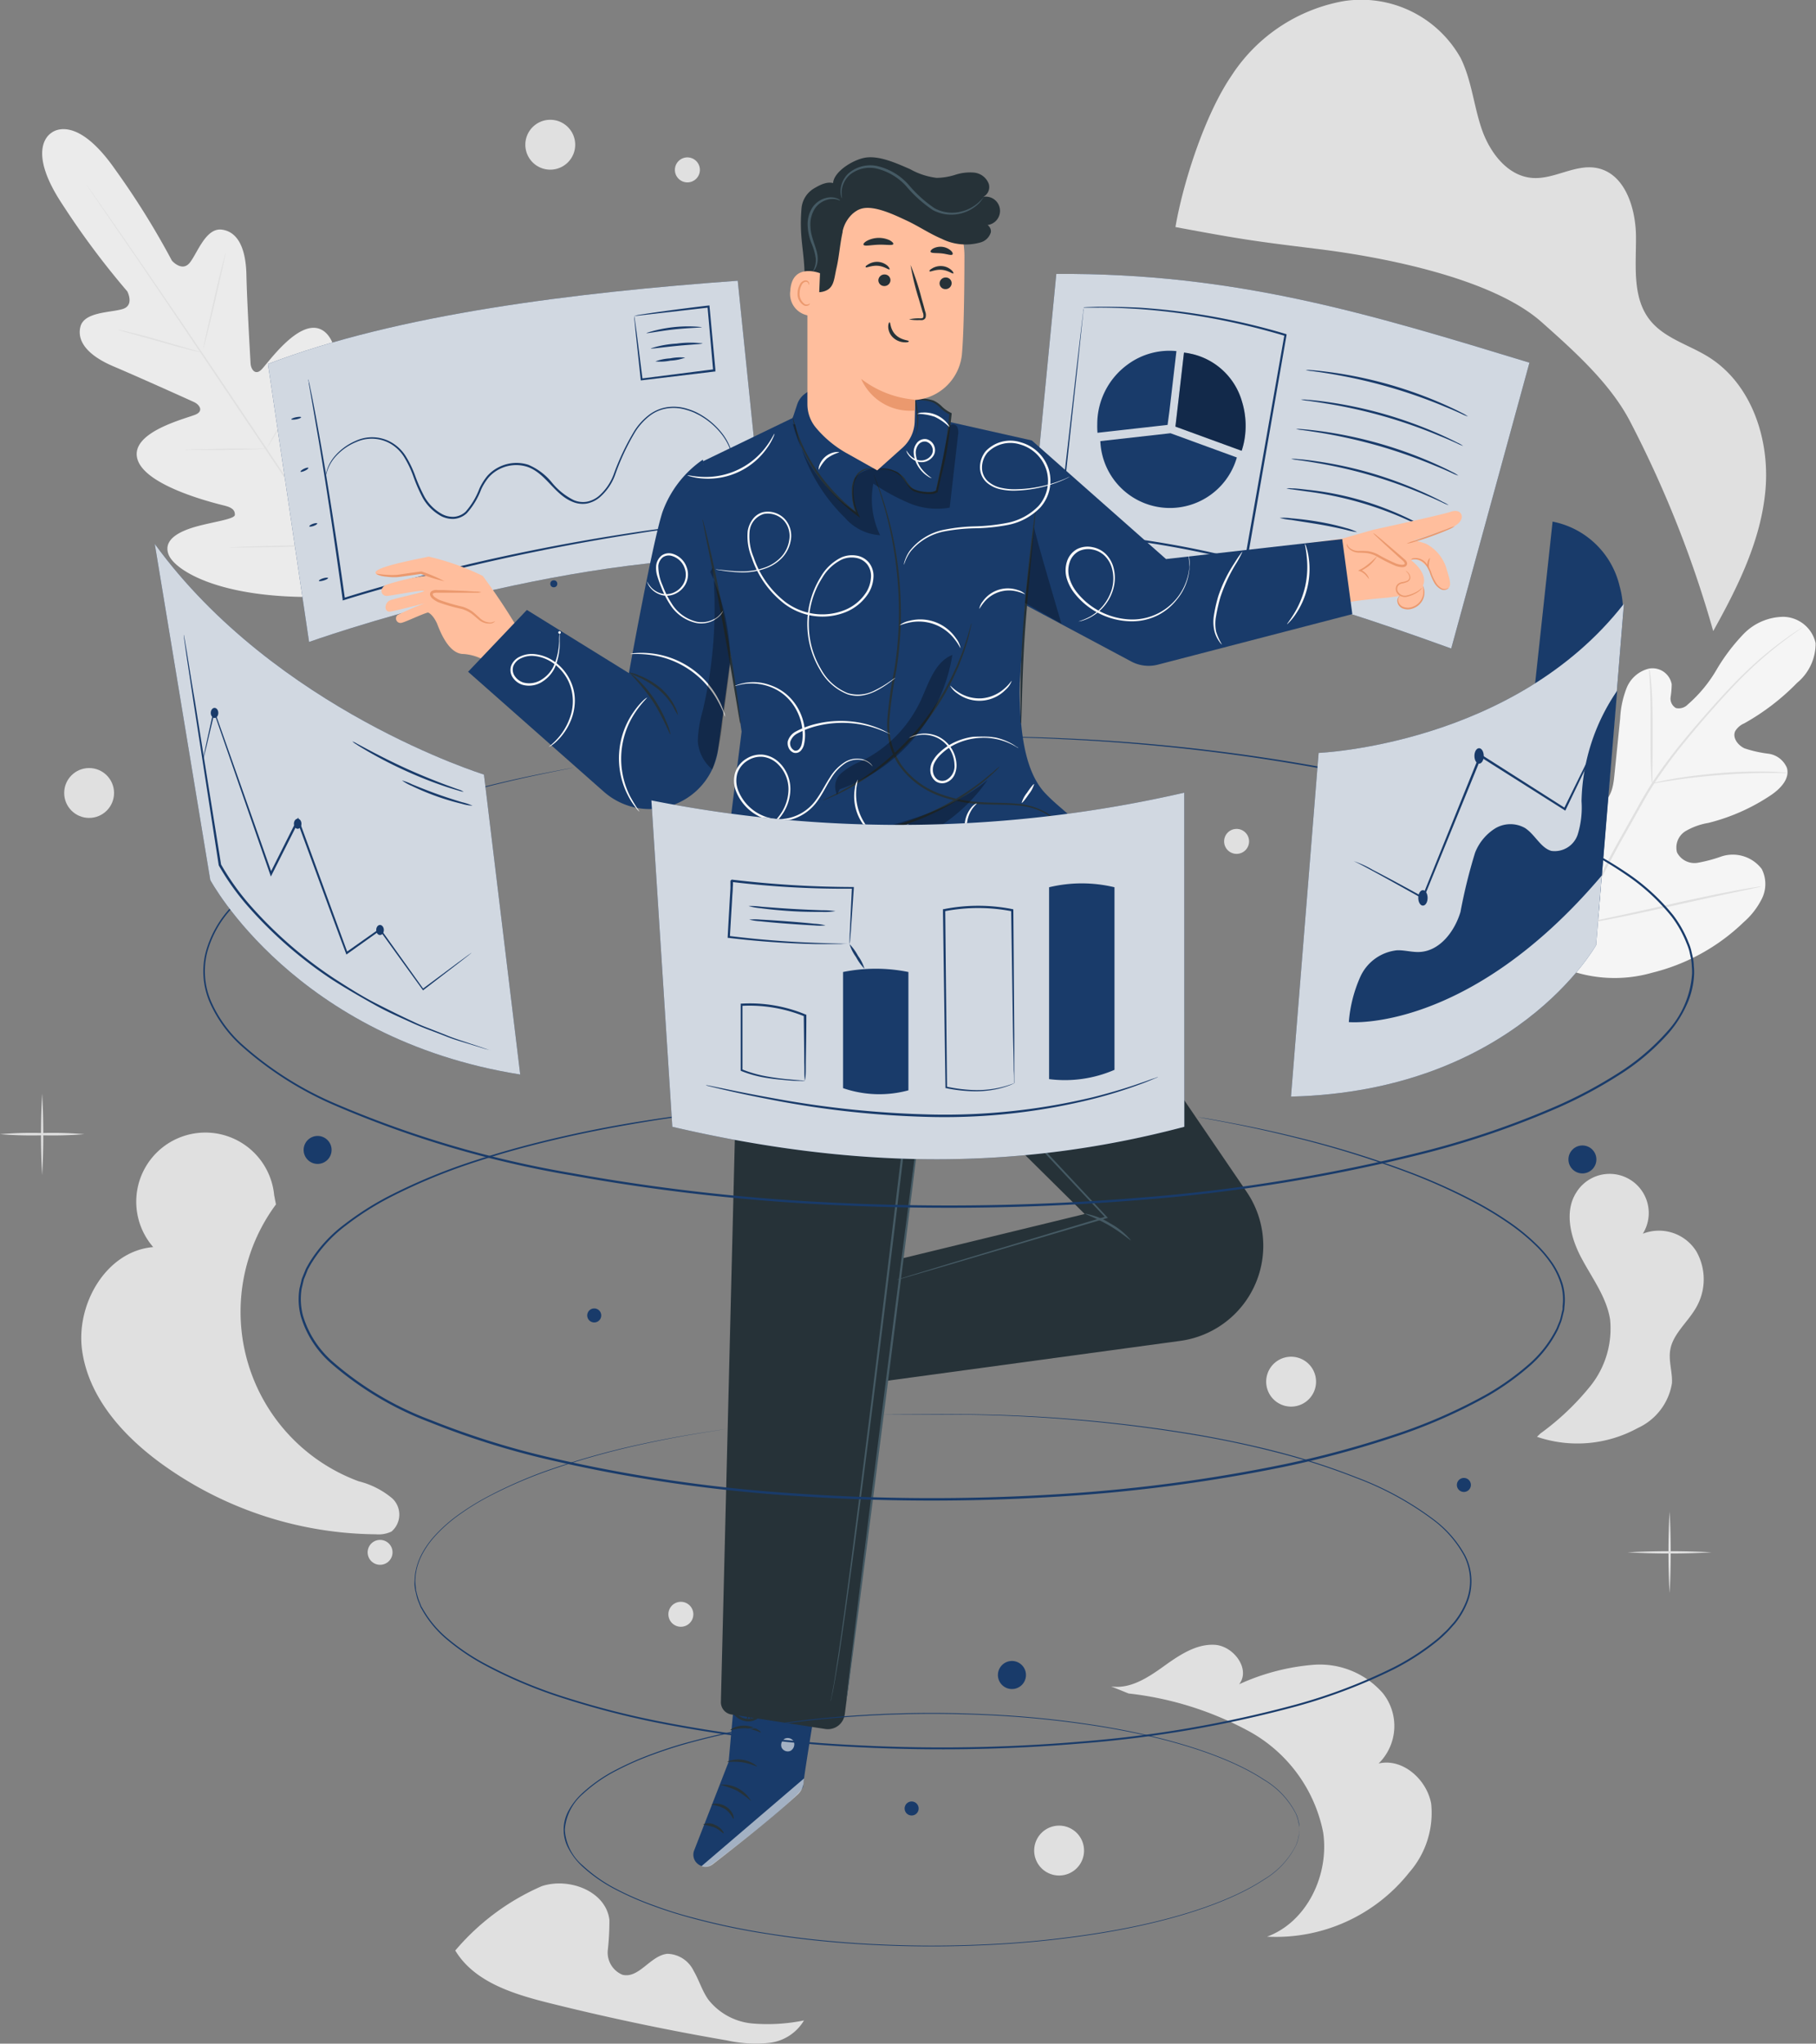 <svg id="Visual_data-pana" data-name="Visual data-pana" xmlns="http://www.w3.org/2000/svg" width="141.012" height="158.642" viewBox="0 0 141.012 158.642">
  <rect x="0" y="0" width="141.012" height="158.642" fill="#808080" stroke="none"/>
  <g id="freepik--background-complete--inject-2" transform="translate(0 0)">
    <path id="Tracé_713" data-name="Tracé 713" d="M78.007,304.382a6.506,6.506,0,0,0-2.609-1.327,14.019,14.019,0,0,1-6.422-21.492l-.139-.718a5.367,5.367,0,1,0-9.392,4.031c-3.63.3-6.031,4.422-5.518,8.045s3.15,6.565,6.089,8.719a28.827,28.827,0,0,0,16.74,5.531,2.32,2.32,0,0,0,1.191-.214A1.726,1.726,0,0,0,78.007,304.382Z" transform="translate(-47.548 -188.07)" fill="#e0e0e0"/>
    <path id="Tracé_714" data-name="Tracé 714" d="M398.413,295.776a4.385,4.385,0,0,0,.105-4.528,3.425,3.425,0,0,0-4.15-1.361,3.038,3.038,0,0,0-5.157-3.215c-.966,1.493-.456,3.5.374,5.072s1.97,3.062,2.242,4.807a7.123,7.123,0,0,1-1.483,5.1,20.172,20.172,0,0,1-3.926,3.742l-.269.259a9.749,9.749,0,0,0,7.824-.68,4.636,4.636,0,0,0,2.657-3.48c.048-.85-.269-1.7-.139-2.544C396.665,297.746,397.753,296.848,398.413,295.776Z" transform="translate(-266.803 -194.119)" fill="#e0e0e0"/>
    <path id="Tracé_715" data-name="Tracé 715" d="M162.335,458.6a4.914,4.914,0,0,1-3.429-1.823c-.5-.68-.738-1.538-1.17-2.272a2.316,2.316,0,0,0-2.041-1.316c-1.313.129-2.2,1.946-3.483,1.626a1.864,1.864,0,0,1-1.14-1.891,19.907,19.907,0,0,0,.126-2.381c-.276-2.215-3.119-3.3-5.242-2.609a18.4,18.4,0,0,0-6.725,5c1.456,2.419,4.439,3.357,7.174,4.045q6.889,1.725,13.9,2.929a10.248,10.248,0,0,0,3.31.194,3.61,3.61,0,0,0,2.694-1.742A14.165,14.165,0,0,1,162.335,458.6Z" transform="translate(-103.879 -301.523)" fill="#e0e0e0"/>
    <path id="Tracé_716" data-name="Tracé 716" d="M313.773,405.615c-.34-1.891-2.225-3.558-4.082-3.123a4.079,4.079,0,0,0,.34-5.443,6.5,6.5,0,0,0-5.371-2.221,17.214,17.214,0,0,0-5.8,1.514c.915-1.163-.425-2.98-1.9-3.062s-2.8.84-4,1.7-2.582,1.755-4.045,1.527l1.361.551a25.436,25.436,0,0,1,9.433,2.977,11.5,11.5,0,0,1,5.674,7.793c.49,3.283-1.238,6.957-4.351,8.106a13.2,13.2,0,0,0,11.045-4.994A7.008,7.008,0,0,0,313.773,405.615Z" transform="translate(-202.642 -265.6)" fill="#e0e0e0"/>
    <path id="Tracé_717" data-name="Tracé 717" d="M44.738,273.057a56.806,56.806,0,0,1,0-6.337,56.809,56.809,0,0,1,0,6.337Z" transform="translate(-41.465 -181.837)" fill="#e0e0e0"/>
    <path id="Tracé_718" data-name="Tracé 718" d="M41.858,275.806a30.79,30.79,0,0,1-3.276.088,30.759,30.759,0,0,1-3.272-.088,29.692,29.692,0,0,1,3.272-.088A29.731,29.731,0,0,1,41.858,275.806Z" transform="translate(-35.31 -187.765)" fill="#e0e0e0"/>
    <path id="Tracé_719" data-name="Tracé 719" d="M416.226,368.8a56.811,56.811,0,0,1,0-6.337,56.792,56.792,0,0,1,0,6.337Z" transform="translate(-286.582 -245.133)" fill="#e0e0e0"/>
    <path id="Tracé_720" data-name="Tracé 720" d="M413.342,371.578a58.458,58.458,0,0,1-6.552,0,60.714,60.714,0,0,1,6.552,0Z" transform="translate(-280.422 -251.078)" fill="#e0e0e0"/>
    <path id="Tracé_721" data-name="Tracé 721" d="M359.716,49.157a27.849,27.849,0,0,1-.088-3.17,27.811,27.811,0,0,1,.088-3.167,28.787,28.787,0,0,1,.088,3.167,28.827,28.827,0,0,1-.088,3.17Z" transform="translate(-249.295 -33.777)" fill="#e0e0e0"/>
    <path id="Tracé_722" data-name="Tracé 722" d="M356.832,51.938a60.715,60.715,0,0,1-6.552,0,60.713,60.713,0,0,1,6.552,0Z" transform="translate(-243.135 -39.728)" fill="#e0e0e0"/>
    <circle id="Ellipse_11" data-name="Ellipse 11" cx="1.936" cy="1.936" r="1.936" transform="translate(4.984 59.62)" fill="#e0e0e0"/>
    <path id="Tracé_723" data-name="Tracé 723" d="M275.238,436.486a1.936,1.936,0,1,1-.568-1.37,1.939,1.939,0,0,1,.568,1.37Z" transform="translate(-191.062 -292.834)" fill="#e0e0e0"/>
    <path id="Tracé_724" data-name="Tracé 724" d="M328.211,328.932a1.936,1.936,0,1,1-.572-1.37A1.936,1.936,0,0,1,328.211,328.932Z" transform="translate(-226.02 -221.683)" fill="#e0e0e0"/>
    <path id="Tracé_725" data-name="Tracé 725" d="M159.1,45.506a1.936,1.936,0,1,1-1.936-1.936,1.936,1.936,0,0,1,1.936,1.936Z" transform="translate(-114.436 -34.272)" fill="#e0e0e0"/>
    <circle id="Ellipse_12" data-name="Ellipse 12" cx="0.969" cy="0.969" r="0.969" transform="translate(51.9 124.341)" fill="#e0e0e0"/>
    <path id="Tracé_726" data-name="Tracé 726" d="M121.149,369.9a.966.966,0,1,1-.284-.684A.969.969,0,0,1,121.149,369.9Z" transform="translate(-90.669 -249.398)" fill="#e0e0e0"/>
    <path id="Tracé_727" data-name="Tracé 727" d="M191.309,53.12a.97.97,0,1,1-.97-.969A.97.97,0,0,1,191.309,53.12Z" transform="translate(-136.963 -39.933)" fill="#e0e0e0"/>
    <path id="Tracé_728" data-name="Tracé 728" d="M316.669,207.06a.969.969,0,1,1-.97-.97A.97.97,0,0,1,316.669,207.06Z" transform="translate(-219.679 -141.746)" fill="#e0e0e0"/>
    <path id="Tracé_729" data-name="Tracé 729" d="M45.683,45.974s-2.157,1.112.864,5.63a62.747,62.747,0,0,0,5,6.695s.568,1.065-.34,1.361-3.024.2-3.306,1.4.7,2.266,2.579,3.062,5.9,2.606,6.263,2.776.752.643.156.939-5.188,1.33-4.565,3.483,6.195,3.463,6.8,3.619.776.384.765.708-1.589.527-2.881.874-2.721.98-2.272,2.191,3.936,3.456,11.709,3.3l3.6-.306,1.592-3.259c2.983-7.178,2.16-11.226,1.2-12.107s-2.072.238-2.868,1.316-1.561,2.473-1.868,2.381-.456-.34-.378-.973.888-6.286-.888-7.651-4.422,2.534-4.909,2.983-.793-.1-.816-.493-.282-4.858-.323-6.872-.629-3.344-1.891-3.524-1.912,1.823-2.51,2.568-1.385-.163-1.385-.163a62.072,62.072,0,0,0-4.422-7.1c-3.116-4.46-4.95-2.81-4.95-2.81" transform="translate(-41.662 -35.679)" fill="#ebebeb"/>
    <path id="Tracé_730" data-name="Tracé 730" d="M77.015,90.9c-2.266-3.283-6.191-9.185-9.593-14.243s-6.463-9.62-8.725-12.927l-2.667-3.892c-.313-.456-.554-.813-.725-1.058-.078-.122-.143-.214-.187-.279a.589.589,0,0,1-.058-.1l.068.092.2.272.735,1.048c.643.912,1.561,2.238,2.694,3.881,2.272,3.283,5.365,7.838,8.763,12.9s7.317,10.964,9.566,14.26" transform="translate(-48.342 -44.057)" fill="#e0e0e0"/>
    <path id="Tracé_731" data-name="Tracé 731" d="M62.26,91.5a1.159,1.159,0,0,1,.259.041c.163.031.4.085.68.156.582.136,1.385.34,2.262.6l2.252.65.68.194a.887.887,0,0,1,.248.082,1.214,1.214,0,0,1-.259-.041c-.163-.031-.4-.085-.68-.156-.582-.146-1.381-.367-2.262-.619l-2.249-.633-.68-.191A1.238,1.238,0,0,1,62.26,91.5Z" transform="translate(-53.092 -65.898)" fill="#e0e0e0"/>
    <path id="Tracé_732" data-name="Tracé 732" d="M81.7,81.35c-.027,0,.34-1.677.816-3.742s.9-3.715.925-3.708-.34,1.68-.816,3.742S81.728,81.357,81.7,81.35Z" transform="translate(-65.917 -54.285)" fill="#e0e0e0"/>
    <path id="Tracé_733" data-name="Tracé 733" d="M96,107.628a1.021,1.021,0,0,1,.119-.238l.34-.633c.3-.534.711-1.272,1.136-2.1s.782-1.6,1.021-2.15l.3-.66a1.2,1.2,0,0,1,.122-.235,1.1,1.1,0,0,1-.082.252c-.061.163-.153.391-.272.68-.235.565-.585,1.337-1.021,2.17s-.847,1.568-1.163,2.092c-.16.262-.293.469-.388.612A1.361,1.361,0,0,1,96,107.628Z" transform="translate(-75.355 -72.679)" fill="#e0e0e0"/>
    <path id="Tracé_734" data-name="Tracé 734" d="M77.58,119.088a.97.97,0,0,1,.245-.024l.68-.027c.568,0,1.361-.031,2.211-.041s1.643,0,2.208,0h.68a1.066,1.066,0,0,1,.245,0,1.02,1.02,0,0,1-.245.024l-.68.027c-.568.017-1.361.034-2.211.044s-1.643,0-2.208,0h-.68A1.164,1.164,0,0,1,77.58,119.088Z" transform="translate(-63.201 -84.164)" fill="#e0e0e0"/>
    <path id="Tracé_735" data-name="Tracé 735" d="M87.58,141.256a1.7,1.7,0,0,1,.313-.027l.857-.037c.725-.027,1.725-.054,2.83-.078s2.106-.037,2.83-.044h.861a2.088,2.088,0,0,1,.313,0,1.241,1.241,0,0,1-.313.031l-.857.034c-.725.027-1.725.054-2.83.078s-2.106.041-2.834.044h-.857a1.77,1.77,0,0,1-.313,0Z" transform="translate(-69.799 -98.756)" fill="#e0e0e0"/>
    <path id="Tracé_736" data-name="Tracé 736" d="M110.55,125.976a1.952,1.952,0,0,1,.143-.306l.422-.816c.357-.68.844-1.643,1.361-2.721s.946-2.041,1.255-2.755l.371-.844a2.1,2.1,0,0,1,.146-.3,1.983,1.983,0,0,1-.105.32c-.078.2-.19.5-.34.857-.293.718-.718,1.7-1.231,2.776s-1.021,2.021-1.381,2.7c-.19.34-.34.612-.456.8A1.913,1.913,0,0,1,110.55,125.976Z" transform="translate(-84.955 -83.668)" fill="#e0e0e0"/>
    <path id="Tracé_737" data-name="Tracé 737" d="M383.146,184.615c-3.834-3.344-4.2-8.821-3.511-13.638a5.226,5.226,0,0,1,.578-2.334,1.651,1.651,0,0,1,2.092-.636c.568.34.755,1.072,1.02,1.7a4.762,4.762,0,0,0,1.7,2.01,1.848,1.848,0,0,0,1.643.34c.738-.306.922-1.259,1-2.065q.231-2.245.456-4.49a7.483,7.483,0,0,1,.5-2.357,2.5,2.5,0,0,1,1.745-1.514,1.517,1.517,0,0,1,1.759,1.214,7.088,7.088,0,0,1-.085,1,.847.847,0,0,0,.408.847.969.969,0,0,0,.922-.272,10.709,10.709,0,0,0,2.228-2.687,14.878,14.878,0,0,1,2.109-2.789,4.372,4.372,0,0,1,3.119-1.333,2.617,2.617,0,0,1,2.473,2.041,3.948,3.948,0,0,1-1.432,3.079,17.974,17.974,0,0,1-4.113,3.153,1.5,1.5,0,0,0-.7.606c-.231.517.218,1.1.728,1.333a9.3,9.3,0,0,0,1.851.415,1.818,1.818,0,0,1,1.439,1.106c.242.857-.537,1.643-1.276,2.133a15.4,15.4,0,0,1-4.824,2.133,5.215,5.215,0,0,0-1.776.64,1.49,1.49,0,0,0-.66,1.65,1.522,1.522,0,0,0,1.578.81,11.384,11.384,0,0,0,1.834-.483,2.824,2.824,0,0,1,3.167.959,2.562,2.562,0,0,1,.027,2.276,5.909,5.909,0,0,1-1.429,1.854,15.567,15.567,0,0,1-7.089,3.919,10.62,10.62,0,0,1-7.484-.609" transform="translate(-262.32 -109.731)" fill="#f5f5f5"/>
    <path id="Tracé_738" data-name="Tracé 738" d="M395.13,183.272a71.911,71.911,0,0,1,3.7-7.436l1.068-1.9c.34-.623.7-1.238,1.078-1.823a36.6,36.6,0,0,1,2.381-3.225c.8-.987,1.6-1.9,2.351-2.742s1.473-1.616,2.157-2.293a28.941,28.941,0,0,1,3.46-2.953c.435-.313.782-.548,1.021-.7l.269-.177.1-.054a.447.447,0,0,1-.085.068l-.262.187c-.231.163-.571.4-1,.725a30.64,30.64,0,0,0-3.422,2.98c-.68.68-1.388,1.456-2.136,2.3s-1.541,1.759-2.337,2.749a36.211,36.211,0,0,0-2.351,3.218c-.374.578-.721,1.191-1.072,1.817l-1.068,1.9a74.592,74.592,0,0,0-3.691,7.416" transform="translate(-272.729 -111.286)" fill="#e0e0e0"/>
    <path id="Tracé_739" data-name="Tracé 739" d="M411.977,178.343a1.677,1.677,0,0,1-.041-.34c-.02-.228-.034-.554-.048-.963-.027-.81-.027-1.932-.024-3.167s0-2.357-.048-3.167c-.02-.4-.037-.731-.054-.956a1.65,1.65,0,0,1,0-.34,1.531,1.531,0,0,1,.065.34c.034.225.068.551.1.956.068.81.1,1.932.1,3.174s0,2.323-.02,3.167v.959A1.814,1.814,0,0,1,411.977,178.343Z" transform="translate(-283.698 -117.507)" fill="#e0e0e0"/>
    <path id="Tracé_740" data-name="Tracé 740" d="M422.915,193.052a2.31,2.31,0,0,1-.415,0h-1.133c-.956,0-2.276.048-3.742.163s-2.769.279-3.715.425c-.473.068-.854.136-1.119.18a2.253,2.253,0,0,1-.412.054,1.991,1.991,0,0,1,.4-.112c.262-.061.643-.146,1.116-.228.942-.173,2.259-.34,3.718-.469a36.494,36.494,0,0,1,3.742-.119c.48,0,.867.034,1.136.058A2.043,2.043,0,0,1,422.915,193.052Z" transform="translate(-284.111 -133.051)" fill="#e0e0e0"/>
    <path id="Tracé_741" data-name="Tracé 741" d="M388.236,201.35a.608.608,0,0,1-.058-.133c-.034-.105-.082-.235-.136-.391-.116-.34-.272-.84-.456-1.459-.371-1.235-.83-2.956-1.31-4.864s-.922-3.636-1.265-4.878c-.167-.6-.306-1.1-.412-1.47-.044-.16-.078-.293-.109-.4a.681.681,0,0,1-.031-.143.457.457,0,0,1,.058.136l.136.391c.119.34.276.84.459,1.456.371,1.238.827,2.96,1.306,4.868s.922,3.633,1.265,4.878c.17.6.31,1.1.412,1.47l.112.4A.42.42,0,0,1,388.236,201.35Z" transform="translate(-265.688 -129.547)" fill="#e0e0e0"/>
    <path id="Tracé_742" data-name="Tracé 742" d="M409.749,219.3a.857.857,0,0,1-.143.041l-.412.088-1.521.32c-1.282.269-3.062.66-5,1.092s-3.725.813-5.014,1.055c-.646.119-1.167.214-1.531.269l-.418.065a.4.4,0,0,1-.146,0l.143-.041.412-.088,1.521-.32c1.282-.269,3.062-.66,5-1.1s3.725-.81,5.014-1.051c.646-.122,1.167-.214,1.531-.269l.418-.065A.4.4,0,0,1,409.749,219.3Z" transform="translate(-273.012 -150.474)" fill="#e0e0e0"/>
    <path id="Tracé_743" data-name="Tracé 743" d="M303.63,33.845c.616-3.545,2.306-8.725,4.33-11.7a13.134,13.134,0,0,1,8.722-5.82,8.853,8.853,0,0,1,9.083,4.4c.861,1.725,1.021,3.711,1.646,5.531s2,3.647,3.922,3.793c1.7.133,3.344-1.1,5.018-.769,2.184.425,3.024,3.113,3.038,5.334s-.306,4.691,1.061,6.443c1.116,1.436,3.031,1.929,4.572,2.891,3.337,2.082,4.762,6.378,4.422,10.3s-2.143,7.545-4.058,10.977a86.022,86.022,0,0,0-6.463-16.288c-1.548-2.966-4.375-5.487-6.875-7.708-3.841-3.4-12.267-5.038-17.366-5.664s-6-.762-11.042-1.7" transform="translate(-212.355 -16.237)" fill="#e0e0e0"/>
  </g>
  <g id="freepik--back-screens--inject-2" transform="translate(20.808 21.263)">
    <path id="Tracé_744" data-name="Tracé 744" d="M132.957,80.3c-12.61.915-26.38,2.585-36.477,6.463l3.191,21.577s19.567-7,35.49-6.518Z" transform="translate(-96.48 -79.771)" fill="#193b6a"/>
    <g id="Groupe_47" data-name="Groupe 47" transform="translate(0 0.529)" opacity="0.8">
      <path id="Tracé_745" data-name="Tracé 745" d="M132.957,80.3c-12.61.915-26.38,2.585-36.477,6.463l3.191,21.577s19.567-7,35.49-6.518Z" transform="translate(-96.48 -80.3)" fill="#fff"/>
    </g>
    <path id="Tracé_746" data-name="Tracé 746" d="M138.112,113.835l-.122.02-.357.051-1.361.17c-.6.071-1.33.16-2.177.282s-1.813.245-2.874.422a167.744,167.744,0,0,0-16.475,3.4c-2.211.571-4.344,1.16-6.293,1.772l-.1.027v-.1c-.68-4.946-1.34-9.212-1.847-12.246-.259-1.5-.466-2.721-.609-3.541-.071-.4-.126-.721-.167-.946a1.245,1.245,0,0,0-.037-.245.272.272,0,0,1,0-.085.341.341,0,0,1,.024.082,1.341,1.341,0,0,0,.054.242c.044.225.109.537.194.942.163.82.391,2.021.657,3.531.537,3.021,1.218,7.287,1.912,12.246l-.112-.068c1.956-.619,4.082-1.211,6.3-1.783a160.652,160.652,0,0,1,16.5-3.341c1.065-.167,2.041-.279,2.881-.391s1.582-.194,2.181-.255l1.381-.139.361-.031a.474.474,0,0,1,.085-.02Z" transform="translate(-102.557 -94.63)" fill="#193b6a"/>
    <path id="Tracé_747" data-name="Tracé 747" d="M141.128,112.683s-.048-.15-.146-.432a4.527,4.527,0,0,0-.65-1.112,5.65,5.65,0,0,0-1.531-1.344c-.163-.109-.357-.19-.544-.289a4.874,4.874,0,0,0-.616-.221,3.368,3.368,0,0,0-1.4-.136,2.926,2.926,0,0,0-1.429.561,4.84,4.84,0,0,0-1.143,1.242,18.081,18.081,0,0,0-1.6,3.422,4.249,4.249,0,0,1-1.187,1.7,2.228,2.228,0,0,1-.983.473,2,2,0,0,1-1.109-.129c-1.436-.568-2.075-2.225-3.528-2.721a2.847,2.847,0,0,0-2.153.177,2.755,2.755,0,0,0-.854.66,4.424,4.424,0,0,0-.568.912,5.878,5.878,0,0,1-1.116,1.854,1.66,1.66,0,0,1-.98.439,1.956,1.956,0,0,1-1.021-.218,3.7,3.7,0,0,1-1.408-1.384,12.246,12.246,0,0,1-.745-1.7,8,8,0,0,0-.738-1.534,3.061,3.061,0,0,0-1.126-1.048,2.925,2.925,0,0,0-2.585-.075,4.371,4.371,0,0,0-1.643,1.184,3.187,3.187,0,0,0-.616,1.126c-.088.282-.1.442-.112.439a1.925,1.925,0,0,1,.078-.449,3.062,3.062,0,0,1,.6-1.16,4.423,4.423,0,0,1,1.657-1.231,3.021,3.021,0,0,1,2.684.058,3.177,3.177,0,0,1,1.184,1.082,8.069,8.069,0,0,1,.759,1.558,12.293,12.293,0,0,0,.745,1.67,3.514,3.514,0,0,0,1.361,1.32,1.793,1.793,0,0,0,.935.2,1.514,1.514,0,0,0,.881-.4,5.854,5.854,0,0,0,1.072-1.8,4.575,4.575,0,0,1,.592-.952,2.919,2.919,0,0,1,.908-.7,3.017,3.017,0,0,1,2.289-.187,4.718,4.718,0,0,1,1.84,1.388,5.146,5.146,0,0,0,1.7,1.361,1.827,1.827,0,0,0,1.021.119,2.089,2.089,0,0,0,.908-.435,4.143,4.143,0,0,0,1.143-1.633,18.913,18.913,0,0,1,1.633-3.439,4.82,4.82,0,0,1,1.184-1.272,3.089,3.089,0,0,1,1.493-.575,3.5,3.5,0,0,1,1.449.153,4.912,4.912,0,0,1,.629.235,5.865,5.865,0,0,1,2.085,1.7,4.365,4.365,0,0,1,.629,1.146,3.161,3.161,0,0,1,.088.34Q141.132,112.651,141.128,112.683Z" transform="translate(-105.13 -98.724)" fill="#193b6a"/>
    <path id="Tracé_748" data-name="Tracé 748" d="M102.565,111.386c0,.048-.156.119-.367.16s-.391.034-.4,0,.153-.119.364-.16S102.548,111.338,102.565,111.386Z" transform="translate(-99.99 -100.26)" fill="#193b6a"/>
    <path id="Tracé_749" data-name="Tracé 749" d="M104.5,122.969c.02.048-.1.146-.276.228s-.34.109-.34.065.105-.143.279-.225S104.475,122.935,104.5,122.969Z" transform="translate(-101.363 -107.915)" fill="#193b6a"/>
    <path id="Tracé_750" data-name="Tracé 750" d="M106.526,135.637c0,.048-.112.133-.286.194s-.34.071-.34.027.112-.133.286-.194S106.509,135.593,106.526,135.637Z" transform="translate(-102.696 -116.266)" fill="#193b6a"/>
    <path id="Tracé_751" data-name="Tracé 751" d="M108.813,148.077c0,.048-.133.136-.34.194s-.361.075-.374.027.129-.133.32-.194S108.8,148.033,108.813,148.077Z" transform="translate(-104.145 -124.474)" fill="#193b6a"/>
    <path id="Tracé_752" data-name="Tracé 752" d="M180.084,86.783a1.765,1.765,0,0,1,.412-.1c.272-.044.68-.105,1.174-.177,1.021-.143,2.453-.34,4.171-.541h.082v.082c.133,1.449.289,3.116.452,4.885v.16h-.085l-5.637.68h-.078V91.7c-.156-1.48-.289-2.721-.384-3.6-.041-.415-.071-.745-.1-1a2.858,2.858,0,0,1-.02-.34,3.065,3.065,0,0,1,.061.361c.037.252.082.589.139,1.021.112.878.265,2.1.452,3.558l-.085-.068,5.637-.718-.078.1V90.94c-.156-1.769-.3-3.439-.432-4.888l.088.071Z" transform="translate(-151.635 -83.512)" fill="#193b6a"/>
    <path id="Tracé_753" data-name="Tracé 753" d="M187.17,90.773c0,.054-.97.051-2.153.18s-2.133.34-2.146.276A10.464,10.464,0,0,1,187.17,90.773Z" transform="translate(-153.482 -86.645)" fill="#193b6a"/>
    <path id="Tracé_754" data-name="Tracé 754" d="M187.884,94.487c0,.051-.9.085-2.01.194s-2,.245-2.014.194a7.885,7.885,0,0,1,2-.371A7.762,7.762,0,0,1,187.884,94.487Z" transform="translate(-154.136 -89.093)" fill="#193b6a"/>
    <path id="Tracé_755" data-name="Tracé 755" d="M187.227,97.805a3.721,3.721,0,0,1-1.15.235,3.97,3.97,0,0,1-1.167.061,3.838,3.838,0,0,1,1.146-.235A3.994,3.994,0,0,1,187.227,97.805Z" transform="translate(-154.828 -91.309)" fill="#193b6a"/>
    <path id="Tracé_756" data-name="Tracé 756" d="M309.025,85.635c-12.348-3.762-22.768-6.977-36.739-6.889l-2.136,21.985c14.529,1.286,19.39,2.238,32.8,7.093Z" transform="translate(-211.072 -78.745)" fill="#193b6a"/>
    <g id="Groupe_48" data-name="Groupe 48" transform="translate(59.078 0)" opacity="0.8">
      <path id="Tracé_757" data-name="Tracé 757" d="M309.025,85.635c-12.348-3.762-22.768-6.977-36.739-6.889l-2.136,21.985c14.529,1.286,19.39,2.238,32.8,7.093Z" transform="translate(-270.15 -78.745)" fill="#fff"/>
    </g>
    <path id="Tracé_758" data-name="Tracé 758" d="M291.378,100.971l.544-4.664a5.46,5.46,0,0,0-3.807,1.055,5.722,5.722,0,0,0-2.34,4.606,6.694,6.694,0,0,0,.017.68h0l5.443-.612Z" transform="translate(-221.381 -90.315)" fill="#193b6a"/>
    <path id="Tracé_759" data-name="Tracé 759" d="M308.784,100.48A5.276,5.276,0,0,0,304.9,96.8l-.163-.034-.105-.024-.32-.048h-.027l-.537,4.643-.129,1.1,5.143,1.878h0a5.9,5.9,0,0,0,.265-1.194A6.42,6.42,0,0,0,308.784,100.48Z" transform="translate(-233.156 -90.586)" fill="#193b6a"/>
    <g id="Groupe_49" data-name="Groupe 49" transform="translate(70.464 6.105)" opacity="0.3">
      <path id="Tracé_760" data-name="Tracé 760" d="M308.784,100.48A5.276,5.276,0,0,0,304.9,96.8l-.163-.034-.105-.024-.32-.048h-.027l-.537,4.643-.129,1.1,5.143,1.878h0a5.9,5.9,0,0,0,.265-1.194A6.42,6.42,0,0,0,308.784,100.48Z" transform="translate(-303.62 -96.69)"/>
    </g>
    <path id="Tracé_761" data-name="Tracé 761" d="M291.923,115.1l-5.443.612a5.406,5.406,0,0,0,10.6,1.269l-5.143-1.878" transform="translate(-221.847 -102.733)" fill="#193b6a"/>
    <path id="Tracé_762" data-name="Tracé 762" d="M345.96,104.274a2.934,2.934,0,0,1-.48-.194c-.3-.139-.745-.34-1.3-.561a39.591,39.591,0,0,0-4.381-1.538,40,40,0,0,0-4.538-1.021c-.585-.1-1.065-.163-1.395-.207a2.64,2.64,0,0,1-.51-.088,3.324,3.324,0,0,1,.52.02c.34.024.813.075,1.4.153a32.752,32.752,0,0,1,8.95,2.551c.544.245.98.456,1.276.612A3.062,3.062,0,0,1,345.96,104.274Z" transform="translate(-252.78 -93.207)" fill="#193b6a"/>
    <path id="Tracé_763" data-name="Tracé 763" d="M344.86,111.015a3.23,3.23,0,0,1-.48-.2c-.3-.136-.745-.34-1.3-.558a38.562,38.562,0,0,0-8.919-2.545c-.585-.1-1.065-.163-1.395-.208a3.541,3.541,0,0,1-.51-.088,2.513,2.513,0,0,1,.52.02c.34.02.813.071,1.4.15a32.867,32.867,0,0,1,4.565.959,33.421,33.421,0,0,1,4.385,1.6c.544.245.98.456,1.276.612A2.528,2.528,0,0,1,344.86,111.015Z" transform="translate(-252.054 -97.662)" fill="#193b6a"/>
    <path id="Tracé_764" data-name="Tracé 764" d="M343.76,117.745a2.932,2.932,0,0,1-.48-.194c-.3-.136-.745-.34-1.3-.561a40.3,40.3,0,0,0-4.381-1.548,40.75,40.75,0,0,0-4.538-1.021c-.585-.092-1.061-.163-1.395-.208a2.639,2.639,0,0,1-.51-.088,3.326,3.326,0,0,1,.52.02c.34.024.813.075,1.4.153a32.866,32.866,0,0,1,4.565.959,32.46,32.46,0,0,1,4.385,1.6c.544.245.98.456,1.276.612A2.693,2.693,0,0,1,343.76,117.745Z" transform="translate(-251.328 -102.088)" fill="#193b6a"/>
    <path id="Tracé_765" data-name="Tracé 765" d="M342.279,124.538a3.344,3.344,0,0,1-.466-.194c-.292-.139-.721-.34-1.252-.558a36.7,36.7,0,0,0-8.654-2.548c-.571-.1-1.021-.163-1.361-.208a2.538,2.538,0,0,1-.5-.088,2.719,2.719,0,0,1,.507.02c.323.02.789.071,1.361.153a31.061,31.061,0,0,1,4.439.959,31.729,31.729,0,0,1,4.256,1.606c.527.245.949.456,1.231.612A2.653,2.653,0,0,1,342.279,124.538Z" transform="translate(-250.596 -106.585)" fill="#193b6a"/>
    <path id="Tracé_766" data-name="Tracé 766" d="M339.934,130.8a2.6,2.6,0,0,1-.418-.167l-1.126-.5a27.408,27.408,0,0,0-7.763-2.215l-1.221-.17a2.749,2.749,0,0,1-.446-.078,1.926,1.926,0,0,1,.452,0c.293,0,.711.054,1.228.112a23.642,23.642,0,0,1,7.8,2.225c.473.225.847.415,1.106.554A2.141,2.141,0,0,1,339.934,130.8Z" transform="translate(-249.876 -111.021)" fill="#193b6a"/>
    <path id="Tracé_767" data-name="Tracé 767" d="M333.431,135.5a5.779,5.779,0,0,1-.878-.18c-.538-.126-1.282-.289-2.112-.429s-1.589-.248-2.136-.34a5.248,5.248,0,0,1-.884-.153,4.146,4.146,0,0,1,.9.027c.554.048,1.316.129,2.153.276a19.206,19.206,0,0,1,2.112.483A3.943,3.943,0,0,1,333.431,135.5Z" transform="translate(-248.86 -115.456)" fill="#193b6a"/>
    <path id="Tracé_768" data-name="Tracé 768" d="M278.794,86.284l.286-.017.85-.027c.748,0,1.837,0,3.225.071a51.571,51.571,0,0,1,11.328,2.041l.061.02v.065c-.85,4.875-1.864,10.668-2.946,16.866-.044.252-.088.5-.133.748v.1l-.1-.024a73.557,73.557,0,0,0-7.562-1.561c-2.439-.374-4.762-.64-6.933-.776h-.085V103.7c.6-5.2,1.1-9.555,1.446-12.62.177-1.517.32-2.721.415-3.538.048-.4.088-.711.112-.929a1.653,1.653,0,0,1,.031-.238c.007-.061,0-.078,0-.075a.4.4,0,0,1,0,.085,1.009,1.009,0,0,1-.024.245c-.02.221-.054.537-.1.946-.085.83-.214,2.041-.374,3.558-.34,3.062-.8,7.4-1.361,12.586l-.075-.085c2.174.129,4.507.391,6.95.762a73.876,73.876,0,0,1,7.582,1.558l-.109.071c.044-.245.088-.5.133-.748,1.092-6.2,2.113-11.988,2.97-16.859l.051.085a52.608,52.608,0,0,0-11.287-2.085c-1.381-.092-2.477-.116-3.211-.112H278.8Z" transform="translate(-215.453 -83.69)" fill="#193b6a"/>
  </g>
  <g id="freepik--Character--inject-2" transform="translate(29.157 12.21)">
    <path id="Tracé_769" data-name="Tracé 769" d="M242.182,208.536l12.042,2.667,1.84-2.667-.3-3.432-1.83-1.674h-6.307l-5.892,5.307" transform="translate(-200.675 -152.201)" fill="#193b6a"/>
    <g id="Groupe_50" data-name="Groupe 50" transform="translate(41.065 51.229)" opacity="0.3">
      <path id="Tracé_770" data-name="Tracé 770" d="M242.182,208.536l12.042,2.667,1.84-2.667-.3-3.432-1.83-1.674h-6.307l-5.892,5.307" transform="translate(-241.74 -203.43)"/>
    </g>
    <path id="Tracé_771" data-name="Tracé 771" d="M290.793,137.409l15.2-2.041,2.381-.68s5.48-1.2,5.99-1.388c.592-.211.837.024.9.245.1.34-.235.738-.738.935-.17.068-2.949,1.021-2.949,1.021a6.8,6.8,0,0,1,.939.272,3.206,3.206,0,0,1,1.619,2.082c.32,1,.323,1.306-.061,1.449a.534.534,0,0,1-.442-.061,1.055,1.055,0,0,1-.456-.571c-.534-1.6-1.531-1.721-1.531-1.721l-.313.088s1.021.718,1.021,1.589a.973.973,0,0,1-.082.371,1.316,1.316,0,0,1-1.466,1.731c-.218-.041-.456-.17-.486-.388a.679.679,0,0,1,.071-.34,1.567,1.567,0,0,0,.054-.18l-.912.126s-2.065.17-2.953.34l-14.233,4.286a3.687,3.687,0,0,1-4.616-2.51h0a3.684,3.684,0,0,1,3.062-4.654Z" transform="translate(-230.929 -105.766)" fill="#ffbe9d"/>
    <path id="Tracé_772" data-name="Tracé 772" d="M342.74,139.09a.765.765,0,0,0,.657.605c.313.065.64.024.956.065.946.129,1.684.99,2.633,1.072.133,0,.3,0,.34-.143s-.065-.228-.156-.31l-2.381-2.1" transform="translate(-267.317 -109.105)" fill="#ffbe9d"/>
    <path id="Tracé_773" data-name="Tracé 773" d="M344.779,138.28a1.638,1.638,0,0,1,.279.2c.17.139.418.34.718.6l1.051.9.3.262c.092.092.248.17.276.388a.269.269,0,0,1-.163.252.558.558,0,0,1-.255.041,1.9,1.9,0,0,1-.456-.092,12.146,12.146,0,0,1-1.521-.769,2.325,2.325,0,0,0-.68-.225c-.221-.034-.439-.027-.636-.041a1.119,1.119,0,0,1-.867-.374.419.419,0,0,1-.105-.34.991.991,0,0,0,.16.286,1.065,1.065,0,0,0,.816.293,6.372,6.372,0,0,1,.653.02,2.515,2.515,0,0,1,.728.221,13.767,13.767,0,0,0,1.5.752,2,2,0,0,0,.412.082c.133,0,.245-.037.231-.105a.671.671,0,0,0-.211-.265l-.3-.265-1.021-.932-.68-.64C344.85,138.379,344.768,138.29,344.779,138.28Z" transform="translate(-267.297 -109.105)" fill="#eb996e"/>
    <path id="Tracé_774" data-name="Tracé 774" d="M357.35,144.124a1.283,1.283,0,0,1,.6,0,.99.99,0,0,1,.52.34,2.507,2.507,0,0,1,.374.711,4.169,4.169,0,0,0,.34.755,1.326,1.326,0,0,0,.5.48.51.51,0,0,0,.466,0c.1-.051.136-.1.133-.105s-.054.027-.15.065a.507.507,0,0,1-.412-.041,1.32,1.32,0,0,1-.442-.463,4.34,4.34,0,0,1-.34-.745,2.5,2.5,0,0,0-.4-.735,1.065,1.065,0,0,0-.582-.371.973.973,0,0,0-.466,0A.82.82,0,0,0,357.35,144.124Z" transform="translate(-276.957 -112.879)" fill="#eb996e"/>
    <path id="Tracé_775" data-name="Tracé 775" d="M360.138,136.7a3.026,3.026,0,0,0-.554.187l-1.32.486-1.32.466a2.837,2.837,0,0,0-.544.208,2.721,2.721,0,0,0,.572-.129c.34-.1.823-.248,1.34-.435s.983-.371,1.313-.517A2.561,2.561,0,0,0,360.138,136.7Z" transform="translate(-276.33 -108.058)" fill="#eb996e"/>
    <path id="Tracé_776" data-name="Tracé 776" d="M354.686,146.879s.041.054.119.139a.541.541,0,0,1,.173.418.289.289,0,0,1-.18.225,1.632,1.632,0,0,1-.367.1.65.65,0,0,0-.412.218.565.565,0,0,0-.068.5.633.633,0,0,0,.34.367.766.766,0,0,0,.456.068,2.589,2.589,0,0,0,.7-.262,1.5,1.5,0,0,0,.408-.3.388.388,0,0,0,.1-.16,1.475,1.475,0,0,1-.129.126,1.7,1.7,0,0,1-.412.262,2.681,2.681,0,0,1-.68.231.626.626,0,0,1-.68-.364.452.452,0,0,1,.048-.4.547.547,0,0,1,.34-.18,1.665,1.665,0,0,0,.388-.122.384.384,0,0,0,.218-.3.582.582,0,0,0-.221-.463A.7.7,0,0,0,354.686,146.879Z" transform="translate(-274.695 -114.79)" fill="#eb996e"/>
    <path id="Tracé_777" data-name="Tracé 777" d="M354.587,151.1a.26.26,0,0,0-.15.071.51.51,0,0,0-.17.422.68.68,0,0,0,.4.541,1.106,1.106,0,0,0,.823,0,1.333,1.333,0,0,0,.657-.5,1.279,1.279,0,0,0,.221-.633,1.167,1.167,0,0,0-.051-.449.367.367,0,0,0-.068-.15,2.359,2.359,0,0,1,.037.589,1.259,1.259,0,0,1-.833,1.021,1.02,1.02,0,0,1-.742,0,.6.6,0,0,1-.367-.449.483.483,0,0,1,.119-.381C354.536,151.128,354.594,151.108,354.587,151.1Z" transform="translate(-274.922 -117.119)" fill="#eb996e"/>
    <path id="Tracé_778" data-name="Tracé 778" d="M346.157,145.309a.553.553,0,0,0-.1-.265,1.116,1.116,0,0,0-.554-.452v.1a2.725,2.725,0,0,0,.34-.19,2.514,2.514,0,0,0,.952-.983,6.462,6.462,0,0,1-1.02.884,3.864,3.864,0,0,1-.34.19l-.116.061.122.041a1.164,1.164,0,0,1,.534.388C346.1,145.217,346.14,145.313,346.157,145.309Z" transform="translate(-269.019 -112.569)" fill="#eb996e"/>
    <path id="Tracé_779" data-name="Tracé 779" d="M361.3,144c-.02-.02-.18.157-.2.439s.116.476.143.459-.044-.208-.024-.452S361.327,144.017,361.3,144Z" transform="translate(-279.427 -112.883)" fill="#eb996e"/>
    <path id="Tracé_780" data-name="Tracé 780" d="M131.961,149.069a46.413,46.413,0,0,0-2.613-3.9,19.24,19.24,0,0,0-4.208-1.5c-.3.1-4.558.82-4.082,1.327s3.46-.044,3.46-.044l.4.2a18.262,18.262,0,0,0-3.109.721c-.541.313-.34.895.146.847s2.7-.48,2.83-.388-2.425.6-2.7.762c-.371.221-.408.878.061.847.276-.02,2.687-.643,2.687-.643a20.8,20.8,0,0,0-2.089.9.349.349,0,0,0,.34.6c.286-.061,1.636-.708,2.017-.789,0,0,.34.1.68.816.15.34.837,2.432,2.092,2.405a3.947,3.947,0,0,1,2.2.891Z" transform="translate(-121.021 -112.673)" fill="#ffbe9d"/>
    <path id="Tracé_781" data-name="Tracé 781" d="M121.19,147.254a1.946,1.946,0,0,0,.776.214,4.421,4.421,0,0,0,.878.037c.34-.037.68-.085,1.055-.139l.8-.116h-.048a11.117,11.117,0,0,0,1.837.575,11.691,11.691,0,0,0-1.772-.755h-.048l-.789.105-1.044.153a5.509,5.509,0,0,1-.85,0C121.5,147.295,121.2,147.223,121.19,147.254Z" transform="translate(-121.132 -114.916)" fill="#eb996e"/>
    <path id="Tracé_782" data-name="Tracé 782" d="M138.686,153.832a.854.854,0,0,1-.99,0c-.3-.184-.537-.463-.827-.68-.864-.612-2.112-.466-2.949-1.119-.116-.088-.231-.238-.167-.371s.225-.136.364-.133l3.507.082" transform="translate(-129.41 -117.866)" fill="#ffbe9d"/>
    <path id="Tracé_783" data-name="Tracé 783" d="M137.453,151.47a1.6,1.6,0,0,0-.378-.048c-.245,0-.6-.037-1.021-.054l-1.534-.061h-.446a.68.68,0,0,0-.514.109.3.3,0,0,0-.058.34.6.6,0,0,0,.177.228,2.337,2.337,0,0,0,.439.269,13.513,13.513,0,0,0,1.82.52,2.677,2.677,0,0,1,.718.34c.2.139.374.31.548.449a1.242,1.242,0,0,0,.986.34.474.474,0,0,0,.34-.19,1.1,1.1,0,0,1-.34.116,1.218,1.218,0,0,1-.884-.381c-.16-.139-.34-.316-.544-.476A2.722,2.722,0,0,0,136,152.6a15.424,15.424,0,0,1-1.786-.524,2.244,2.244,0,0,1-.4-.242c-.112-.092-.167-.218-.105-.265a.733.733,0,0,1,.371-.054h3A1.432,1.432,0,0,0,137.453,151.47Z" transform="translate(-129.238 -117.712)" fill="#eb996e"/>
    <path id="Tracé_784" data-name="Tracé 784" d="M197.123,393.78l-.806,8.919-2.677,6.875a.918.918,0,0,0,.582,1.208h0a.918.918,0,0,0,.83-.143c1.507-1.146,7.028-5.4,7.052-6.055.027-.759,1.483-9.368,1.483-9.368Z" transform="translate(-168.896 -278.143)" fill="#193b6a"/>
    <g id="Groupe_51" data-name="Groupe 51" transform="translate(25.326 125.839)" opacity="0.6">
      <path id="Tracé_785" data-name="Tracé 785" d="M195.47,430.573l7.95-6.8-.041.378a1.4,1.4,0,0,1-.429.854c-.64.6-2.446,2.218-6.623,5.443a.915.915,0,0,1-.857.139Z" transform="translate(-195.47 -423.77)" fill="#fff"/>
    </g>
    <g id="Groupe_52" data-name="Groupe 52" transform="translate(31.498 122.71)" opacity="0.6">
      <path id="Tracé_786" data-name="Tracé 786" d="M213.892,414.625a.558.558,0,0,0-.231.7.531.531,0,0,0,.68.235.585.585,0,0,0,.245-.745.555.555,0,0,0-.752-.167" transform="translate(-213.614 -414.57)" fill="#fff"/>
    </g>
    <path id="Tracé_787" data-name="Tracé 787" d="M199.454,430.71c-.054.02-.2-.469-.7-.782a2.821,2.821,0,0,0-1-.313c0-.02.116-.078.34-.085a1.429,1.429,0,0,1,.782.235,1.4,1.4,0,0,1,.534.612C199.478,430.581,199.475,430.71,199.454,430.71Z" transform="translate(-171.649 -301.731)" fill="#263238"/>
    <path id="Tracé_788" data-name="Tracé 788" d="M197.389,434.794c-.044.034-.3-.289-.745-.473a7.729,7.729,0,0,0-.854-.211,1.021,1.021,0,0,1,.932.031C197.222,434.348,197.44,434.777,197.389,434.794Z" transform="translate(-170.356 -304.689)" fill="#263238"/>
    <path id="Tracé_789" data-name="Tracé 789" d="M202.115,426.423a9.133,9.133,0,0,0-1.1-.806,9.665,9.665,0,0,0-1.282-.459,2.512,2.512,0,0,1,2.385,1.265Z" transform="translate(-172.955 -298.831)" fill="#263238"/>
    <path id="Tracé_790" data-name="Tracé 790" d="M203.65,419.977c-.031.051-.5-.211-1.136-.306s-1.16,0-1.174-.058A2.286,2.286,0,0,1,203.65,419.977Z" transform="translate(-174.018 -295.08)" fill="#263238"/>
    <path id="Tracé_791" data-name="Tracé 791" d="M204.368,412.274a4.423,4.423,0,0,0-1.174-.34,4.575,4.575,0,0,0-1.214.16c0-.02.1-.119.316-.214a1.931,1.931,0,0,1,.912-.143,2.021,2.021,0,0,1,.881.282C204.3,412.138,204.392,412.253,204.368,412.274Z" transform="translate(-174.44 -289.986)" fill="#263238"/>
    <path id="Tracé_792" data-name="Tracé 792" d="M203.293,407.635a.748.748,0,0,1,.027-.34,2.382,2.382,0,0,1,.367-.85,1.068,1.068,0,0,1,.5-.446.374.374,0,0,1,.4.129.6.6,0,0,1,.1.418,1.3,1.3,0,0,1-1.265,1.065,1.507,1.507,0,0,1-1.381-.949.531.531,0,0,1,.024-.435.364.364,0,0,1,.4-.146,1.248,1.248,0,0,1,.551.371,2.589,2.589,0,0,1,.531.762.84.84,0,0,1,.1.323,4.218,4.218,0,0,0-.728-.987,1.181,1.181,0,0,0-.49-.31.194.194,0,0,0-.218.078.361.361,0,0,0,0,.286,1.337,1.337,0,0,0,1.2.81,1.126,1.126,0,0,0,1.089-.888.432.432,0,0,0-.054-.293.2.2,0,0,0-.221-.075.925.925,0,0,0-.432.367A3.473,3.473,0,0,0,203.293,407.635Z" transform="translate(-174.456 -286.194)" fill="#263238"/>
    <path id="Tracé_793" data-name="Tracé 793" d="M209.479,282.754l6.678-52.88-2.136-12.294-12.586.68-1.575,63.517a.963.963,0,0,0,.782.976l7.334,1.133a1.317,1.317,0,0,0,1.5-1.133Z" transform="translate(-173.04 -161.881)" fill="#263238"/>
    <path id="Tracé_794" data-name="Tracé 794" d="M236.867,226.44l12.148,12.022-17.475,4.249,1.242,8.817,23.656-3.218a7.457,7.457,0,0,0,5.035-3.024h0a7.443,7.443,0,0,0,.116-8.545L243.157,209.69l-8.232,2.684Z" transform="translate(-193.944 -156.434)" fill="#263238"/>
    <path id="Tracé_795" data-name="Tracé 795" d="M245.23,249.94a6.861,6.861,0,0,1,.422,1.51A6.627,6.627,0,0,1,245.9,253a7.169,7.169,0,0,1-.422-1.51,7.087,7.087,0,0,1-.248-1.548Z" transform="translate(-202.977 -182.951)" fill="#455a64"/>
    <path id="Tracé_796" data-name="Tracé 796" d="M230.056,270.074l.289-.1.85-.265,3.259-.99,11.858-3.565-.031.112L231.7,249.742l.153-.048c-.289,2.439-.592,4.987-.9,7.586-1.5,12.586-2.919,23.989-4.011,32.228-.544,4.119-1.021,7.45-1.361,9.749-.194,1.143-.34,2.041-.456,2.636-.061.3-.112.52-.146.68s-.054.231-.054.231a1.11,1.11,0,0,1,.037-.235c.037-.153.075-.388.129-.68.122-.6.238-1.493.422-2.64.34-2.3.789-5.633,1.313-9.756,1.065-8.239,2.456-19.638,3.96-32.231.31-2.6.612-5.147.9-7.586l.02-.187.129.136,14.542,15.556.075.082-.105.031-11.875,3.511-3.272.956-.854.245A.948.948,0,0,1,230.056,270.074Z" transform="translate(-189.583 -182.936)" fill="#455a64"/>
    <path id="Tracé_797" data-name="Tracé 797" d="M228.468,309.041c-.048,0,1.34-11.226,3.1-25.067s3.225-25.05,3.272-25.044-1.337,11.226-3.1,25.067S228.519,309.044,228.468,309.041Z" transform="translate(-191.916 -189.165)" fill="#455a64"/>
    <path id="Tracé_798" data-name="Tracé 798" d="M241.41,233.49a4.084,4.084,0,0,1,.279.82c.15.51.34,1.228.51,2.024s.3,1.524.381,2.041a3.938,3.938,0,0,1,.085.861,4.4,4.4,0,0,1-.207-.84c-.126-.582-.272-1.272-.432-2.041s-.34-1.449-.456-2.041A4.082,4.082,0,0,1,241.41,233.49Z" transform="translate(-200.457 -172.078)" fill="#455a64"/>
    <path id="Tracé_799" data-name="Tracé 799" d="M243.165,230.259a.478.478,0,0,1,.493-.054.575.575,0,0,1,.367.435.629.629,0,0,1-.276.646.609.609,0,0,1-.68-.071.517.517,0,0,1-.156-.548.507.507,0,0,1,.228-.3c.078-.044.129-.044.133-.034a.68.68,0,0,0-.238.364.391.391,0,0,0,.139.395.463.463,0,0,0,.5.044.483.483,0,0,0,.2-.466.459.459,0,0,0-.259-.34A.908.908,0,0,0,243.165,230.259Z" transform="translate(-201.433 -169.87)" fill="#455a64"/>
    <path id="Tracé_800" data-name="Tracé 800" d="M286.548,296.315c-.037.037-.721-.592-1.7-1.157s-1.864-.857-1.847-.908a5.291,5.291,0,0,1,1.939.755A5.353,5.353,0,0,1,286.548,296.315Z" transform="translate(-227.899 -212.253)" fill="#455a64"/>
    <path id="Tracé_801" data-name="Tracé 801" d="M202.724,107.183l-6.974,3.368,3.007,20.982-1.18,9.416a3.674,3.674,0,0,0,1.228,3.228h0l11.263-.221,7.878-4.324,3.623-.612-1.483-7.167.68-10.168,8.242,4.4a2.868,2.868,0,0,0,2.072.248l15.1-3.922-.786-5.824-13.682,1.548-10.419-9.205-7.756-1.745-1.374-2.283h-7.936l-.568.415a1.677,1.677,0,0,0-.575.786Z" transform="translate(-170.329 -86.949)" fill="#193b6a"/>
    <path id="Tracé_802" data-name="Tracé 802" d="M160.4,121.51a8.372,8.372,0,0,0-3.14,4.082c-.8,2.476-2.6,12.488-2.6,12.488l-7.923-4.905-4.565,4.8,10.545,9.314a5.371,5.371,0,0,0,5.882.813h0a5.375,5.375,0,0,0,2.99-4.113l1.3-9.494Z" transform="translate(-134.982 -98.038)" fill="#193b6a"/>
    <path id="Tracé_803" data-name="Tracé 803" d="M252.764,208.291l-.49-.721-5.215.963-.959,2.221Z" transform="translate(-203.551 -154.93)" fill="#ffbe9d"/>
    <path id="Tracé_804" data-name="Tracé 804" d="M204.73,189.051c4.66,1.874,9.637,1.184,14.073-1.167,1.34-.711,2.582-1.592,3.929-2.293a8.324,8.324,0,0,1,4.351-1.109,4.259,4.259,0,0,1,3.643,2.33,2.9,2.9,0,0,1-1.425,3.8l.5.449a4.519,4.519,0,0,0,2.065-5.861c-.782-1.585-2.429-2.534-3.633-3.83-1.772-1.9-1.956-5.592-1.97-8.464" transform="translate(-176.254 -132.032)" fill="#193b6a"/>
    <path id="Tracé_805" data-name="Tracé 805" d="M222.56,115.635a2.115,2.115,0,0,1-.34,0,1.32,1.32,0,0,0-.827.381,1.946,1.946,0,0,0-.412,1.33,4.511,4.511,0,0,0,.378,1.786l.133.293-.255-.191a13.725,13.725,0,0,1-1.759-1.555,12.957,12.957,0,0,1-2.7-4.137,9.441,9.441,0,0,1-.439-1.436,3.634,3.634,0,0,1-.078-.548,16.16,16.16,0,0,0,.633,1.936,13.634,13.634,0,0,0,2.721,4.062,14.439,14.439,0,0,0,1.728,1.541l-.126.105a4.037,4.037,0,0,1-.289-.956,4.179,4.179,0,0,1-.078-.9,2.007,2.007,0,0,1,.48-1.4,1.31,1.31,0,0,1,.895-.364A1.476,1.476,0,0,1,222.56,115.635Z" transform="translate(-183.862 -91.437)" fill="#263238"/>
    <path id="Tracé_806" data-name="Tracé 806" d="M236,112.9a1.826,1.826,0,0,1,1.837.585c.272.313.425.742.782.946a2.538,2.538,0,0,0,1.823.112s.2-.969.31-1.361a30.116,30.116,0,0,0,.772-4.654c-1.1-.534-.793-1.235-2.769-1.1a5.027,5.027,0,0,1,.071,2.783" transform="translate(-196.887 -88.605)" fill="#193b6a"/>
    <path id="Tracé_807" data-name="Tracé 807" d="M238.89,110.039c-.02,0,.071-.262.112-.745a5.464,5.464,0,0,0-.245-2.017l-.024-.082h.082a3.375,3.375,0,0,1,1.456.129,2.215,2.215,0,0,1,.68.486,2.663,2.663,0,0,0,.68.469l.054.027v.058c-.088.827-.187,1.728-.34,2.66-.1.609-.225,1.2-.367,1.759s-.255,1.1-.374,1.612v.034l-.02.017a1.082,1.082,0,0,1-.585.139,3.572,3.572,0,0,1-.544-.034,3.484,3.484,0,0,1-.51-.112,1.1,1.1,0,0,1-.446-.242,4.5,4.5,0,0,1-.524-.721,1.843,1.843,0,0,0-.537-.486,1.919,1.919,0,0,0-.98-.306,1.964,1.964,0,0,0-.367.054.762.762,0,0,1,.367-.105,1.861,1.861,0,0,1,1.021.272,1.9,1.9,0,0,1,.582.5,4.454,4.454,0,0,0,.52.68,1.667,1.667,0,0,0,.884.306,3.294,3.294,0,0,0,.521.027.983.983,0,0,0,.49-.112l-.031.048c.116-.514.224-1.065.364-1.623s.262-1.143.361-1.748c.156-.925.259-1.823.34-2.647l.048.085a2.888,2.888,0,0,1-.735-.5,2,2,0,0,0-.623-.463,3.34,3.34,0,0,0-1.388-.143l.058-.085a5.3,5.3,0,0,1,.194,2.065,3.779,3.779,0,0,1-.116.554A.788.788,0,0,1,238.89,110.039Z" transform="translate(-196.947 -88.444)" fill="#263238"/>
    <path id="Tracé_808" data-name="Tracé 808" d="M249.639,153.895v-.388a2.4,2.4,0,0,0-.34-1.051,3.537,3.537,0,0,0-1.252-1.208,5.279,5.279,0,0,0-2.232-.612c-.864-.078-1.823-.031-2.854-.1a10.759,10.759,0,0,1-3.218-.68,6.64,6.64,0,0,1-2.9-2.17,5.052,5.052,0,0,1-.833-1.745,6.675,6.675,0,0,1-.19-1.983,33.38,33.38,0,0,1,.548-3.861,29.4,29.4,0,0,0,.34-3.592,29.8,29.8,0,0,0-1.453-10.1c-.143-.466-.276-.82-.361-1.061-.041-.116-.071-.208-.1-.279a.408.408,0,0,1-.027-.1.8.8,0,0,1,.044.088c.027.061.065.16.112.272.1.238.238.589.395,1.055a28.233,28.233,0,0,1,1.061,4,29.592,29.592,0,0,1,.486,6.123,29.1,29.1,0,0,1-.34,3.616,35.273,35.273,0,0,0-.541,3.841,5.525,5.525,0,0,0,.987,3.619A6.463,6.463,0,0,0,239.8,149.7a10.61,10.61,0,0,0,3.167.68c1.021.075,1.98.037,2.857.126a5.34,5.34,0,0,1,2.293.663,3.541,3.541,0,0,1,1.259,1.259,2.33,2.33,0,0,1,.313,1.082,1.4,1.4,0,0,1-.017.3A.324.324,0,0,1,249.639,153.895Z" transform="translate(-196.076 -100.33)" fill="#263238"/>
    <path id="Tracé_809" data-name="Tracé 809" d="M238.4,191.79a3.032,3.032,0,0,1-.391.408c-.129.126-.293.279-.49.446s-.415.367-.68.561a18.605,18.605,0,0,1-1.881,1.3,19.223,19.223,0,0,1-5.157,2.16,18.31,18.31,0,0,1-2.249.425c-.323.051-.616.068-.874.088s-.48.034-.663.037a3.3,3.3,0,0,1-.565,0,3.917,3.917,0,0,1,.561-.065,5.43,5.43,0,0,0,.657-.065c.255-.034.548-.054.867-.112a21.137,21.137,0,0,0,2.225-.463,22.076,22.076,0,0,0,2.63-.895,21.645,21.645,0,0,0,2.483-1.248,21.168,21.168,0,0,0,1.891-1.259c.262-.187.486-.378.68-.537s.371-.3.507-.422a4.049,4.049,0,0,1,.449-.364Z" transform="translate(-189.926 -144.498)" fill="#263238"/>
    <path id="Tracé_810" data-name="Tracé 810" d="M234.705,159a.656.656,0,0,1-.031.187l-.119.531a7.48,7.48,0,0,1-.225.83c-.1.32-.2.68-.361,1.082-.078.2-.156.4-.238.619s-.194.429-.293.657c-.2.459-.456.922-.718,1.415a19.625,19.625,0,0,1-4.654,5.548c-.442.34-.854.68-1.272.952-.2.139-.4.282-.6.4l-.568.34a10.087,10.087,0,0,1-1,.548,8.163,8.163,0,0,1-.776.364l-.5.211a1.035,1.035,0,0,1-.18.061.832.832,0,0,1,.167-.1l.486-.238c.214-.1.473-.224.762-.391s.633-.34.983-.565l.558-.34c.194-.122.384-.269.589-.408.408-.276.813-.612,1.248-.959a22.215,22.215,0,0,0,2.555-2.544,22.579,22.579,0,0,0,2.061-2.956c.265-.49.527-.946.725-1.4.105-.225.214-.439.3-.65l.245-.612c.17-.384.276-.748.384-1.065s.194-.592.255-.82l.15-.52A.68.68,0,0,1,234.705,159Z" transform="translate(-188.422 -122.823)" fill="#263238"/>
    <path id="Tracé_811" data-name="Tracé 811" d="M210.946,216.446a2.041,2.041,0,0,1-.623-.463,4.7,4.7,0,0,1-1.419-3.378,2.13,2.13,0,0,1,.1-.765,7.166,7.166,0,0,1,.024.762,5.331,5.331,0,0,0,1.385,3.3C210.732,216.242,210.977,216.422,210.946,216.446Z" transform="translate(-179.007 -157.757)" fill="#263238"/>
    <path id="Tracé_812" data-name="Tracé 812" d="M213.831,217.59c.051,0-.044.452,0,.987s.211.952.163.976a2.041,2.041,0,0,1-.167-1.963Z" transform="translate(-182.141 -161.555)" fill="#263238"/>
    <path id="Tracé_813" data-name="Tracé 813" d="M198.615,151.022a.543.543,0,0,1-.041-.16c-.024-.126-.051-.279-.085-.463-.071-.429-.17-1.021-.286-1.7-.238-1.439-.578-3.426-.986-5.613s-.806-4.167-1.089-5.6c-.143-.68-.262-1.265-.34-1.7-.037-.184-.065-.34-.088-.459a.514.514,0,0,1-.02-.167.646.646,0,0,1,.054.156c.034.126.071.276.119.456.1.395.242.97.4,1.68.34,1.422.745,3.4,1.157,5.586s.725,4.184.932,5.626c.105.725.184,1.31.231,1.7.02.187.037.34.051.469A.544.544,0,0,1,198.615,151.022Z" transform="translate(-170.282 -107.055)" fill="#263238"/>
    <path id="Tracé_814" data-name="Tracé 814" d="M268.277,149.742a.935.935,0,0,1-.017-.167v-2.262c0-1.5.082-3.572.255-5.854s.4-4.344.578-5.834c.092-.725.167-1.32.224-1.762q.041-.286.071-.48a.794.794,0,0,1,.034-.163.543.543,0,0,1,0,.17c0,.129-.024.289-.037.48-.041.446-.1,1.041-.167,1.769-.146,1.49-.34,3.551-.527,5.834s-.259,4.347-.306,5.844c-.02.728-.037,1.327-.051,1.776l-.017.483A.548.548,0,0,1,268.277,149.742Z" transform="translate(-218.173 -105.773)" fill="#263238"/>
    <path id="Tracé_815" data-name="Tracé 815" d="M182.132,175.06c-.058.024-.507-1.214-1.361-2.562a17.326,17.326,0,0,0-1.844-2.238,3.123,3.123,0,0,1,.68.541,9.353,9.353,0,0,1,1.327,1.6,11.066,11.066,0,0,1,.952,1.844A3.429,3.429,0,0,1,182.132,175.06Z" transform="translate(-159.228 -130.257)" fill="#263238"/>
    <path id="Tracé_816" data-name="Tracé 816" d="M182.713,173.54a6.5,6.5,0,0,1-.381-.68,5.266,5.266,0,0,0-1.177-1.361,7.451,7.451,0,0,0-1.555-.949,4.484,4.484,0,0,1-.68-.34,2.667,2.667,0,0,1,.738.218,5.957,5.957,0,0,1,1.619.929,4.572,4.572,0,0,1,1.174,1.453,2.218,2.218,0,0,1,.262.731Z" transform="translate(-159.224 -130.222)" fill="#263238"/>
    <path id="Tracé_817" data-name="Tracé 817" d="M188.939,147.352a.858.858,0,0,1-.071.15,1.46,1.46,0,0,1-.31.364,2.065,2.065,0,0,1-1.667.449,3.228,3.228,0,0,1-2.1-1.48,7.212,7.212,0,0,1-.68-1.361c-.1-.248-.19-.5-.272-.765a2.115,2.115,0,0,1-.1-.857,1.18,1.18,0,0,1,.415-.772.983.983,0,0,1,.84-.15,1.653,1.653,0,0,1,1.119,1.061,1.6,1.6,0,0,1-.139,1.391,1.738,1.738,0,0,1-.969.745,1.541,1.541,0,0,1-1.021-.048,1.7,1.7,0,0,1-.629-.429,1.327,1.327,0,0,1-.265-.4c-.044-.1-.058-.156-.051-.16a2.174,2.174,0,0,0,.364.51,1.725,1.725,0,0,0,.616.384,1.476,1.476,0,0,0,.935.02,1.609,1.609,0,0,0,.881-.7,1.446,1.446,0,0,0,.112-1.259,1.483,1.483,0,0,0-1.021-.949.81.81,0,0,0-.68.122.993.993,0,0,0-.34.653,3.664,3.664,0,0,0,.34,1.534,6.8,6.8,0,0,0,.68,1.361,3.14,3.14,0,0,0,1.98,1.449,2.041,2.041,0,0,0,1.6-.381A2.571,2.571,0,0,0,188.939,147.352Z" transform="translate(-161.946 -112.159)" fill="#fafafa"/>
    <path id="Tracé_818" data-name="Tracé 818" d="M212.6,146.309l-.1.078c-.068.058-.163.129-.282.221a7.515,7.515,0,0,1-1.17.735,3.581,3.581,0,0,1-.956.32,2.5,2.5,0,0,1-1.194-.078,4.211,4.211,0,0,1-2.153-1.9,6.936,6.936,0,0,1,.061-7.229,3.742,3.742,0,0,1,1.6-1.5,2.089,2.089,0,0,1,1.146-.146,1.568,1.568,0,0,1,1.02.582,1.667,1.667,0,0,1,.32,1.16,2.612,2.612,0,0,1-.367,1.157,3.779,3.779,0,0,1-1.891,1.534,4.868,4.868,0,0,1-2.429.252,4.983,4.983,0,0,1-2.187-.908,7.5,7.5,0,0,1-2.575-3.606,4.382,4.382,0,0,1-.313-2.065,2.068,2.068,0,0,1,.4-.939,1.429,1.429,0,0,1,.83-.541,1.816,1.816,0,0,1,1.7.592,1.942,1.942,0,0,1,.412,1.629,2.582,2.582,0,0,1-.7,1.361,3.306,3.306,0,0,1-1.15.752,5.181,5.181,0,0,1-2.16.34,12.459,12.459,0,0,1-1.361-.139l-.357-.058-.119-.024h.122l.357.041c.313.031.776.092,1.361.105a5.255,5.255,0,0,0,2.123-.34,3.188,3.188,0,0,0,1.106-.738,2.473,2.473,0,0,0,.657-1.316,1.823,1.823,0,0,0-.391-1.521,1.7,1.7,0,0,0-1.578-.537,1.565,1.565,0,0,0-1.106,1.361,4.137,4.137,0,0,0,.313,1.987,7.348,7.348,0,0,0,2.517,3.521,4.854,4.854,0,0,0,2.116.871,4.657,4.657,0,0,0,2.337-.242,3.579,3.579,0,0,0,1.8-1.456,2.483,2.483,0,0,0,.34-1.082,1.476,1.476,0,0,0-.282-1.038,1.412,1.412,0,0,0-.918-.52,1.929,1.929,0,0,0-1.055.133,3.582,3.582,0,0,0-1.527,1.429,6.657,6.657,0,0,0-1.038,3.776,6.746,6.746,0,0,0,.942,3.3,4.116,4.116,0,0,0,2.078,1.868,2.81,2.81,0,0,0,2.089-.208,8.334,8.334,0,0,0,1.18-.7l.293-.2A.571.571,0,0,1,212.6,146.309Z" transform="translate(-172.229 -105.896)" fill="#fafafa"/>
    <path id="Tracé_819" data-name="Tracé 819" d="M198.983,115.219a1.15,1.15,0,0,1-.109.3,4.666,4.666,0,0,1-.439.765,5.586,5.586,0,0,1-5.041,2.405,4.643,4.643,0,0,1-.867-.139,1.021,1.021,0,0,1-.306-.109c0-.031.449.1,1.18.126a5.854,5.854,0,0,0,4.936-2.354C198.775,115.631,198.949,115.2,198.983,115.219Z" transform="translate(-168 -93.757)" fill="#fafafa"/>
    <path id="Tracé_820" data-name="Tracé 820" d="M223.775,119.41a3.14,3.14,0,0,0-.959.473,3.092,3.092,0,0,0-.623.871c-.02,0-.027-.136.041-.34a1.589,1.589,0,0,1,1.2-1.021C223.645,119.363,223.775,119.39,223.775,119.41Z" transform="translate(-187.768 -96.503)" fill="#fafafa"/>
    <path id="Tracé_821" data-name="Tracé 821" d="M244.16,119.45a.728.728,0,0,1-.289-.133,2.354,2.354,0,0,1-.64-.589,2.323,2.323,0,0,1-.473-1.2,1.15,1.15,0,0,1,.211-.765.786.786,0,0,1,.786-.34.867.867,0,0,1,.619.6.813.813,0,0,1-.156.782,1.1,1.1,0,0,1-1.231.34,1.4,1.4,0,0,1-.68-.558.68.68,0,0,1-.126-.293,2.907,2.907,0,0,0,.184.252,1.419,1.419,0,0,0,.657.48.976.976,0,0,0,1.065-.31.66.66,0,0,0,.119-.629.711.711,0,0,0-.493-.473.616.616,0,0,0-.612.265,1.021,1.021,0,0,0-.184.65,2.272,2.272,0,0,0,.412,1.143A3.525,3.525,0,0,0,244.16,119.45Z" transform="translate(-200.965 -94.542)" fill="#fafafa"/>
    <path id="Tracé_822" data-name="Tracé 822" d="M247.177,111.5a4.31,4.31,0,0,0-1.126-.786,4.423,4.423,0,0,0-1.361-.231.739.739,0,0,1,.408-.1,2.228,2.228,0,0,1,1.021.167,2.317,2.317,0,0,1,.837.589C247.132,111.341,247.2,111.494,247.177,111.5Z" transform="translate(-202.621 -90.567)" fill="#fafafa"/>
    <path id="Tracé_823" data-name="Tracé 823" d="M254.519,119.9a.424.424,0,0,1-.065.041l-.2.109a8.172,8.172,0,0,1-.82.34,9.885,9.885,0,0,1-3.2.6,4.68,4.68,0,0,1-1.089-.105,2.381,2.381,0,0,1-1.072-.524,1.592,1.592,0,0,1-.527-1.163,1.977,1.977,0,0,1,.452-1.279,2.63,2.63,0,0,1,2.721-.68,3.164,3.164,0,0,1,2.17,2.1,3.106,3.106,0,0,1-.65,2.949,4.762,4.762,0,0,1-2.517,1.361,14.7,14.7,0,0,1-2.582.262,14.134,14.134,0,0,0-2.228.218,4.517,4.517,0,0,0-2.738,1.561,3.252,3.252,0,0,0-.524,1.058.228.228,0,0,1,0-.078.9.9,0,0,1,.054-.225,2.87,2.87,0,0,1,.4-.8,4.521,4.521,0,0,1,2.772-1.643,13.608,13.608,0,0,1,2.245-.242,14.51,14.51,0,0,0,2.551-.272,4.623,4.623,0,0,0,2.425-1.313,2.932,2.932,0,0,0,.609-2.783,2.99,2.99,0,0,0-2.041-1.987,2.476,2.476,0,0,0-2.538.633,1.81,1.81,0,0,0-.422,1.174,1.435,1.435,0,0,0,.469,1.058,2.269,2.269,0,0,0,1.021.5,4.545,4.545,0,0,0,1.055.112,10.308,10.308,0,0,0,3.184-.541c.361-.126.636-.238.823-.316A2.011,2.011,0,0,1,254.519,119.9Z" transform="translate(-200.609 -95.112)" fill="#fafafa"/>
    <path id="Tracé_824" data-name="Tracé 824" d="M245.4,160.276c-.031,0-.146-.286-.459-.68a3.5,3.5,0,0,0-3.473-1.31c-.493.1-.779.238-.793.211a1.837,1.837,0,0,1,.765-.34,3.358,3.358,0,0,1,3.606,1.361A1.834,1.834,0,0,1,245.4,160.276Z" transform="translate(-199.969 -122.18)" fill="#fafafa"/>
    <path id="Tracé_825" data-name="Tracé 825" d="M256.976,172.148a1.657,1.657,0,0,1-.466.68,2.854,2.854,0,0,1-3.742.3,1.7,1.7,0,0,1-.568-.606c.024-.024.218.231.64.5a2.99,2.99,0,0,0,1.834.476,3.024,3.024,0,0,0,1.738-.759C256.8,172.41,256.949,172.128,256.976,172.148Z" transform="translate(-207.576 -131.501)" fill="#fafafa"/>
    <path id="Tracé_826" data-name="Tracé 826" d="M262.4,151.379c0,.027-.221-.1-.582-.194a2.5,2.5,0,0,0-2.606.833c-.238.289-.34.507-.361.5a1.2,1.2,0,0,1,.262-.571,2.381,2.381,0,0,1,2.742-.878A1.21,1.21,0,0,1,262.4,151.379Z" transform="translate(-211.964 -117.47)" fill="#fafafa"/>
    <path id="Tracé_827" data-name="Tracé 827" d="M288.07,141.96a1.757,1.757,0,0,1,.061.252,1.8,1.8,0,0,1,.041.313,2.479,2.479,0,0,1,0,.432,4.286,4.286,0,0,1-.976,2.534,4.467,4.467,0,0,1-1.453,1.214,4.518,4.518,0,0,1-2.123.486,5.715,5.715,0,0,1-4.371-2.16,3.438,3.438,0,0,1-.616-1.18,2.241,2.241,0,0,1,.02-1.3,1.67,1.67,0,0,1,.8-.973,1.816,1.816,0,0,1,1.2-.139,2,2,0,0,1,1.021.534,2.381,2.381,0,0,1,.558.922,3.106,3.106,0,0,1-.017,1.9,3.581,3.581,0,0,1-.8,1.361,3.739,3.739,0,0,1-.935.721,3.577,3.577,0,0,1-.68.279,1.7,1.7,0,0,1-.259.048,5.05,5.05,0,0,0,.919-.384,3.674,3.674,0,0,0,1.653-2.041,3,3,0,0,0,0-1.813,2.174,2.174,0,0,0-.527-.857,1.854,1.854,0,0,0-.932-.486,1.677,1.677,0,0,0-1.089.129,1.49,1.49,0,0,0-.708.878,2.041,2.041,0,0,0-.017,1.194,3.214,3.214,0,0,0,.585,1.119,5.582,5.582,0,0,0,4.232,2.106,4.445,4.445,0,0,0,4.5-4.072A6.835,6.835,0,0,0,288.07,141.96Z" transform="translate(-224.961 -111.171)" fill="#fafafa"/>
    <path id="Tracé_828" data-name="Tracé 828" d="M312.949,149.739a.967.967,0,0,1-.207-.235,2.443,2.443,0,0,1-.371-.769,3.142,3.142,0,0,1-.051-1.265,11.625,11.625,0,0,1,.34-1.5,10.8,10.8,0,0,1,1.218-2.51c.191-.3.34-.541.469-.7a1.222,1.222,0,0,1,.194-.245,8.146,8.146,0,0,1-.555,1.021,12.583,12.583,0,0,0-1.157,2.5,13.915,13.915,0,0,0-.34,1.476,3.179,3.179,0,0,0,0,1.211A4.531,4.531,0,0,0,312.949,149.739Z" transform="translate(-247.217 -111.907)" fill="#fafafa"/>
    <path id="Tracé_829" data-name="Tracé 829" d="M330.491,140.75a.834.834,0,0,1,.1.245,4.253,4.253,0,0,1,.17.7,6.236,6.236,0,0,1-1.017,4.548,4.186,4.186,0,0,1-.449.561c-.119.122-.187.187-.2.18s.228-.3.541-.81a7.116,7.116,0,0,0,.874-2.146,7.02,7.02,0,0,0,.112-2.313C330.569,141.117,330.46,140.76,330.491,140.75Z" transform="translate(-258.316 -110.742)" fill="#fafafa"/>
    <path id="Tracé_830" data-name="Tracé 830" d="M251.287,185.346a.769.769,0,0,1-.146-.078,4.327,4.327,0,0,0-.415-.225,4.923,4.923,0,0,0-1.66-.466,5.038,5.038,0,0,0-2.5.4,4.286,4.286,0,0,0-1.248.827,2.551,2.551,0,0,0-.49.606,1.214,1.214,0,0,0-.17.748.891.891,0,0,0,.361.64.728.728,0,0,0,.68.031,1.218,1.218,0,0,0,.633-1.194,2.419,2.419,0,0,0-1.262-2.041,2.473,2.473,0,0,0-1.667-.218,5.863,5.863,0,0,0-.605.194.592.592,0,0,1,.143-.092,2.38,2.38,0,0,1,.446-.17,2.48,2.48,0,0,1,1.742.177,2.538,2.538,0,0,1,1.361,2.153,1.806,1.806,0,0,1-.146.769,1.146,1.146,0,0,1-.578.588.9.9,0,0,1-.861-.044,1.065,1.065,0,0,1-.442-.765,1.36,1.36,0,0,1,.194-.854,2.642,2.642,0,0,1,.524-.646,4.422,4.422,0,0,1,1.3-.85,5.1,5.1,0,0,1,2.575-.378,4.575,4.575,0,0,1,1.677.531,3,3,0,0,1,.4.255C251.247,185.3,251.294,185.34,251.287,185.346Z" transform="translate(-201.374 -139.493)" fill="#fafafa"/>
    <path id="Tracé_831" data-name="Tracé 831" d="M269.49,195.787a2.215,2.215,0,0,1-.412.779c-.269.4-.517.711-.558.68a2.214,2.214,0,0,1,.412-.779C269.2,196.066,269.449,195.76,269.49,195.787Z" transform="translate(-218.345 -147.133)" fill="#fafafa"/>
    <path id="Tracé_832" data-name="Tracé 832" d="M280.349,207.8c-.027,0-.075-.119-.194-.3a1.759,1.759,0,0,0-1.385-.769,1.781,1.781,0,0,1-.34,0,.553.553,0,0,1,.34-.116,1.548,1.548,0,0,1,1.5.833C280.362,207.652,280.369,207.8,280.349,207.8Z" transform="translate(-224.884 -154.296)" fill="#fafafa"/>
    <path id="Tracé_833" data-name="Tracé 833" d="M233.561,205c0,.024-.408.231-1.065.609a9.2,9.2,0,0,0-2.313,1.786,4.936,4.936,0,0,0-1.228,2.6,6.146,6.146,0,0,0,.02,1.214,1.021,1.021,0,0,1-.1-.32,3.082,3.082,0,0,1-.048-.9,4.763,4.763,0,0,1,1.218-2.7,8.349,8.349,0,0,1,2.381-1.783c.34-.173.619-.3.813-.388A1.072,1.072,0,0,1,233.561,205Z" transform="translate(-192.149 -153.236)" fill="#fafafa"/>
    <path id="Tracé_834" data-name="Tracé 834" d="M256.168,203.509a1.234,1.234,0,0,1-.371-.408,2.276,2.276,0,0,1,.214-2.541,1,1,0,0,1,.432-.34c.02.027-.146.153-.34.418a2.443,2.443,0,0,0-.2,2.405C256.049,203.333,256.192,203.489,256.168,203.509Z" transform="translate(-209.758 -150.069)" fill="#fafafa"/>
    <path id="Tracé_835" data-name="Tracé 835" d="M213.611,189.971a2.048,2.048,0,0,0-.2-.2,1.4,1.4,0,0,0-.708-.313,1.769,1.769,0,0,0-1.187.245,3.629,3.629,0,0,0-1.126,1.191c-.34.517-.619,1.14-1.051,1.745a3.718,3.718,0,0,1-1.874,1.4,3.48,3.48,0,0,1-2.575-.15A3.688,3.688,0,0,1,203,191.873a2.2,2.2,0,0,1-.058-1.432,2,2,0,0,1,.884-1.082,2.041,2.041,0,0,1,1.313-.3,2.177,2.177,0,0,1,1.167.554,2.854,2.854,0,0,1,.922,2.14,3.524,3.524,0,0,1-.633,1.942,3.956,3.956,0,0,1-1.231,1.157,4.969,4.969,0,0,1-1.167.51,5.5,5.5,0,0,1-.786.163l-.208.024h-.075a1.944,1.944,0,0,1,.276-.058,5.973,5.973,0,0,0,.772-.2,4.977,4.977,0,0,0,1.136-.527,3.875,3.875,0,0,0,1.177-1.14,3.426,3.426,0,0,0,.592-1.874,2.722,2.722,0,0,0-.884-2.017,1.993,1.993,0,0,0-1.078-.507,1.885,1.885,0,0,0-1.2.279,1.861,1.861,0,0,0-.806.99,2.041,2.041,0,0,0,.058,1.32,3.534,3.534,0,0,0,1.8,1.922,3.3,3.3,0,0,0,2.449.15,3.562,3.562,0,0,0,1.806-1.334c.425-.582.718-1.2,1.065-1.725a3.691,3.691,0,0,1,1.184-1.208,1.82,1.82,0,0,1,1.245-.228,1.392,1.392,0,0,1,.721.34.861.861,0,0,1,.173.238Z" transform="translate(-175.012 -142.683)" fill="#fafafa"/>
    <path id="Tracé_836" data-name="Tracé 836" d="M231.83,199.069a1.561,1.561,0,0,1-.548-.432,3.742,3.742,0,0,1-.942-3.157,1.629,1.629,0,0,1,.221-.68c.031,0-.051.262-.1.68a4.15,4.15,0,0,0,.908,3.062C231.643,198.879,231.851,199.045,231.83,199.069Z" transform="translate(-193.119 -146.487)" fill="#fafafa"/>
    <path id="Tracé_837" data-name="Tracé 837" d="M215.1,176.477s-.238-.116-.68-.289a8.164,8.164,0,0,0-4.9-.367,6.674,6.674,0,0,0-1.633.612,1.1,1.1,0,0,0-.541.646.619.619,0,0,0,.34.68.361.361,0,0,0,.34-.109.847.847,0,0,0,.2-.378,3.115,3.115,0,0,0,.078-.9,4.048,4.048,0,0,0-.435-1.67,3.905,3.905,0,0,0-.959-1.235,3.84,3.84,0,0,0-1.187-.68,4.164,4.164,0,0,0-1.97-.2c-.469.075-.718.18-.721.163a.681.681,0,0,1,.173-.082,3.783,3.783,0,0,1,2.561,0,3.99,3.99,0,0,1,1.238.68,4.082,4.082,0,0,1,1.021,1.272,4.2,4.2,0,0,1,.463,1.738,3.3,3.3,0,0,1-.082.959,1.075,1.075,0,0,1-.248.456.544.544,0,0,1-.531.153.68.68,0,0,1-.4-.364.9.9,0,0,1-.075-.524,1.262,1.262,0,0,1,.626-.762,6.568,6.568,0,0,1,1.684-.619,8.061,8.061,0,0,1,3.014-.112,7.575,7.575,0,0,1,1.949.571,4.809,4.809,0,0,1,.5.259Q215.109,176.466,215.1,176.477Z" transform="translate(-175.139 -131.702)" fill="#fafafa"/>
    <path id="Tracé_838" data-name="Tracé 838" d="M154.8,169.77a6.294,6.294,0,0,0,.548-.5,4.725,4.725,0,0,0,1.068-1.7,3.694,3.694,0,0,0-.085-2.878,3.643,3.643,0,0,0-1.085-1.34,3.061,3.061,0,0,0-1.7-.643,1.962,1.962,0,0,0-.9.187,1.15,1.15,0,0,0-.6.609.874.874,0,0,0,.122.789,1.282,1.282,0,0,0,.643.48,1.765,1.765,0,0,0,1.473-.252,2.477,2.477,0,0,0,.895-1.021,5.154,5.154,0,0,0,.425-1.953,3.743,3.743,0,0,1,.024-.554.1.1,0,1,1,.017,0v.554a4.933,4.933,0,0,1-.361,2.044,2.6,2.6,0,0,1-.925,1.082,1.9,1.9,0,0,1-1.6.282,1.422,1.422,0,0,1-.735-.537,1.038,1.038,0,0,1-.146-.942,1.289,1.289,0,0,1,.68-.708,2.157,2.157,0,0,1,.983-.208,3.218,3.218,0,0,1,1.813.68,3.8,3.8,0,0,1,1.129,1.412,3.572,3.572,0,0,1,.34,1.6,4.1,4.1,0,0,1-.279,1.395,4.644,4.644,0,0,1-1.14,1.7,3,3,0,0,1-.429.34A.927.927,0,0,1,154.8,169.77Z" transform="translate(-141.344 -124.007)" fill="#fafafa"/>
    <path id="Tracé_839" data-name="Tracé 839" d="M178.192,184.862a1.262,1.262,0,0,1-.265-.282,5.476,5.476,0,0,1-.585-.884,6.276,6.276,0,0,1,.439-6.657,5.609,5.609,0,0,1,.68-.8,1.452,1.452,0,0,1,.31-.238c.024.027-.4.388-.891,1.119a6.463,6.463,0,0,0-.432,6.528A13.347,13.347,0,0,0,178.192,184.862Z" transform="translate(-157.686 -134.06)" fill="#fafafa"/>
    <path id="Tracé_840" data-name="Tracé 840" d="M186.555,170.685c-.031,0-.173-.51-.6-1.262a6.994,6.994,0,0,0-5.375-3.555c-.857-.1-1.395-.02-1.395-.054a1.443,1.443,0,0,1,.374-.065,6.245,6.245,0,0,1,1.021,0,6.729,6.729,0,0,1,5.477,3.623,5.781,5.781,0,0,1,.4.952A1.362,1.362,0,0,1,186.555,170.685Z" transform="translate(-159.402 -127.261)" fill="#fafafa"/>
    <g id="Groupe_53" data-name="Groupe 53" transform="translate(36.208 48.338)" opacity="0.3">
      <path id="Tracé_841" data-name="Tracé 841" d="M227.7,199.442c-.34.139-.3.657-.024.881a1.456,1.456,0,0,0,1.021.218,13.138,13.138,0,0,0,10.079-5.66c-3.062,2.521-7.11,3.477-10.991,4.354" transform="translate(-227.46 -194.88)"/>
    </g>
    <g id="Groupe_54" data-name="Groupe 54" transform="translate(35.678 38.622)" opacity="0.3">
      <path id="Tracé_842" data-name="Tracé 842" d="M226.064,177.055a1.374,1.374,0,0,1,.34-1.67,5.709,5.709,0,0,1,1.572-.935,9.927,9.927,0,0,0,4.586-4.7c.619-1.34,1.085-2.983,2.456-3.534a13.287,13.287,0,0,1-8.746,10.43" transform="translate(-225.901 -166.21)"/>
    </g>
    <g id="Groupe_55" data-name="Groupe 55" transform="translate(25.026 31.855)" opacity="0.3">
      <path id="Tracé_843" data-name="Tracé 843" d="M195.75,146.24a34.52,34.52,0,0,1-.782,11.117,9.365,9.365,0,0,0-.378,2.344,3.116,3.116,0,0,0,1.129,2.2,16.093,16.093,0,0,0,.813-3.96c.214-1.262.575-4.211.575-4.256a16.641,16.641,0,0,0-1.551-7.113" transform="translate(-194.59 -146.24)"/>
    </g>
    <g id="Groupe_56" data-name="Groupe 56" transform="translate(32.401 20.691)" opacity="0.3">
      <path id="Tracé_844" data-name="Tracé 844" d="M216.464,113.3a13.579,13.579,0,0,0,3.851,7.225,3.932,3.932,0,0,0,2.738,1.361,6.409,6.409,0,0,1-.527-4.007,16.569,16.569,0,0,0,2.8,1.524,5.562,5.562,0,0,0,3.13.34l.646-5.623a1.051,1.051,0,0,0-.058-.633.364.364,0,0,0-.541-.129.541.541,0,0,0-.105.248c-.381,1.65-.6,3.13-.98,4.783-.276.272-1.123.16-1.68-.048-.486-.18-.68-.582-.993-.986s-.265-.34-.742-.537c-.878-.371-2.562-.075-2.929.711a3.808,3.808,0,0,0,.156,2.6,11.787,11.787,0,0,1-4.963-6.885" transform="translate(-216.27 -113.24)"/>
    </g>
    <g id="Groupe_57" data-name="Groupe 57" transform="translate(50.43 28.693)" opacity="0.3">
      <path id="Tracé_845" data-name="Tracé 845" d="M269.984,136.87c-.068.136,2.119,7.511,2.119,7.511l-2.834-1.616Z" transform="translate(-269.27 -136.87)"/>
    </g>
    <path id="Tracé_846" data-name="Tracé 846" d="M219.61,62.12V73.859a2.84,2.84,0,0,0,.68,1.834h0a8.532,8.532,0,0,0,2.361,1.953l2.381,1.337,1.959-1.752a2.854,2.854,0,0,0,.949-2.01c.034-.857.031-1.7.031-1.7a3.948,3.948,0,0,0,3.633-3.511c.146-1.544.194-4.7.2-7.61a6.368,6.368,0,0,0-5.871-6.4h-.092a6.086,6.086,0,0,0-6.232,6.123Z" transform="translate(-186.072 -54.68)" fill="#ffbe9d"/>
    <path id="Tracé_847" data-name="Tracé 847" d="M236.04,104.3a7.943,7.943,0,0,1-4.16-1.616,4.145,4.145,0,0,0,4.154,2.459Z" transform="translate(-194.169 -85.484)" fill="#eb996e"/>
    <path id="Tracé_848" data-name="Tracé 848" d="M250.715,80.032a.469.469,0,0,1-.49.435A.449.449,0,0,1,249.78,80a.469.469,0,0,1,.49-.435.446.446,0,0,1,.446.463Z" transform="translate(-205.979 -70.234)" fill="#263238"/>
    <path id="Tracé_849" data-name="Tracé 849" d="M249.326,77.518c-.061.054-.395-.238-.9-.279s-.895.184-.942.116.041-.133.214-.238a1.289,1.289,0,0,1,.759-.167,1.232,1.232,0,0,1,.711.3C249.315,77.379,249.353,77.491,249.326,77.518Z" transform="translate(-204.457 -68.503)" fill="#263238"/>
    <path id="Tracé_850" data-name="Tracé 850" d="M236.749,79.332a.469.469,0,0,1-.49.435.453.453,0,0,1-.449-.463.473.473,0,0,1,.49-.435.449.449,0,0,1,.449.463Z" transform="translate(-196.762 -69.773)" fill="#263238"/>
    <path id="Tracé_851" data-name="Tracé 851" d="M234.747,76.571c-.065.054-.4-.235-.9-.276s-.891.18-.942.112.044-.133.214-.238a1.31,1.31,0,0,1,.762-.177,1.252,1.252,0,0,1,.711.3C234.733,76.432,234.778,76.544,234.747,76.571Z" transform="translate(-194.835 -67.873)" fill="#263238"/>
    <path id="Tracé_852" data-name="Tracé 852" d="M242.81,80.925a3.255,3.255,0,0,1,.83-.082c.129,0,.255,0,.282-.1a.65.65,0,0,0-.054-.388c-.1-.34-.194-.66-.3-1.021a19.559,19.559,0,0,1-.64-2.633,19.465,19.465,0,0,1,.85,2.575c.1.34.194.68.282,1.021a.742.742,0,0,1,.027.51.34.34,0,0,1-.228.17.854.854,0,0,1-.221,0A3.51,3.51,0,0,1,242.81,80.925Z" transform="translate(-201.381 -68.341)" fill="#263238"/>
    <path id="Tracé_853" data-name="Tracé 853" d="M238.165,89.78c.082,0,.037.551.473.976s1.02.415,1.02.49-.136.1-.384.085a1.361,1.361,0,0,1-.854-.381,1.187,1.187,0,0,1-.361-.816C238.056,89.905,238.128,89.773,238.165,89.78Z" transform="translate(-198.246 -76.972)" fill="#263238"/>
    <path id="Tracé_854" data-name="Tracé 854" d="M234.719,71c-.061.133-.558.027-1.153.048s-1.089.143-1.157,0c-.031-.061.061-.184.265-.3a2,2,0,0,1,1.762-.048C234.647,70.818,234.746,70.933,234.719,71Z" transform="translate(-194.514 -64.262)" fill="#263238"/>
    <path id="Tracé_855" data-name="Tracé 855" d="M249.421,73.141c-.1.105-.435-.041-.85-.082s-.776,0-.847-.112c-.034-.061.034-.173.2-.269a1.238,1.238,0,0,1,1.361.156C249.428,72.964,249.465,73.086,249.421,73.141Z" transform="translate(-204.617 -65.599)" fill="#263238"/>
    <path id="Tracé_856" data-name="Tracé 856" d="M222.488,60.068h-.02a2.585,2.585,0,0,0-1.1,1.609v.068c-.208.922-.262,1.874-.476,2.8s-.173,1.626-1.1,1.834a1.225,1.225,0,0,1-1.286-.52.837.837,0,0,1-.085-.435c0-2.272-.442-3.153-.245-5.511a2,2,0,0,1,.959-1.551c.524-.313,1.157-.633,1.7-.34s1.157,1.391,1.544,1.864" transform="translate(-185.097 -55.938)" fill="#263238"/>
    <path id="Tracé_857" data-name="Tracé 857" d="M218,78.261c-.051-.027-2.194-.85-2.31,1.395a1.692,1.692,0,0,0,2.174,1.834C217.872,81.425,218,78.261,218,78.261Z" transform="translate(-183.484 -69.26)" fill="#ffbe9d"/>
    <path id="Tracé_858" data-name="Tracé 858" d="M218.322,82a.649.649,0,0,1-.109.054.381.381,0,0,1-.293,0,.966.966,0,0,1-.4-.895,1.258,1.258,0,0,1,.139-.554.452.452,0,0,1,.31-.286.2.2,0,0,1,.224.119c.027.065,0,.109.02.112s.051-.034.037-.126a.238.238,0,0,0-.082-.146.279.279,0,0,0-.211-.068.548.548,0,0,0-.429.34,1.361,1.361,0,0,0-.167.619,1.021,1.021,0,0,0,.52,1,.429.429,0,0,0,.361-.041C218.315,82.051,218.329,82,218.322,82Z" transform="translate(-184.584 -70.655)" fill="#eb996e"/>
    <path id="Tracé_859" data-name="Tracé 859" d="M225.422,54.548c-.48-.942,1.14-2.1,2.272-2.361s2.548.4,3.619.861a5.568,5.568,0,0,0,2.072.68,5.014,5.014,0,0,0,1.449-.242,3.684,3.684,0,0,1,1.459-.167,1.361,1.361,0,0,1,1.129.861.847.847,0,0,1-.68,1.1,1.106,1.106,0,1,1,.122,2.065c.34-.218.8.221.721.616a1.16,1.16,0,0,1-.833.786,4.175,4.175,0,0,1-2.987-.293c-.946-.4-1.8-.987-2.721-1.415s-2.483-1.191-3.473-.929c-.731.19-1.293,1-1.677.779a1.361,1.361,0,0,1-.623-1.058,3.951,3.951,0,0,1,.15-1.272" transform="translate(-189.806 -52.13)" fill="#263238"/>
    <path id="Tracé_860" data-name="Tracé 860" d="M238.273,56.446c-.017,0-.129.153-.391.395a3.082,3.082,0,0,1-1.313.7,2.84,2.84,0,0,1-2.129-.265,10.072,10.072,0,0,1-2.024-1.847A4.674,4.674,0,0,0,230,54.014a2.592,2.592,0,0,0-2.211.565,1.946,1.946,0,0,0-.626,1.4,1.436,1.436,0,0,0,.061.418.45.45,0,0,0,.061.136,3.381,3.381,0,0,1-.037-.551,1.919,1.919,0,0,1,.646-1.293,2.456,2.456,0,0,1,2.061-.48,4.534,4.534,0,0,1,2.3,1.361,9.962,9.962,0,0,0,2.082,1.868,3.062,3.062,0,0,0,3.6-.551,2.412,2.412,0,0,0,.265-.34C238.256,56.494,238.28,56.45,238.273,56.446Z" transform="translate(-191.054 -53.337)" fill="#455a64"/>
    <path id="Tracé_861" data-name="Tracé 861" d="M220.058,67.012a.6.6,0,0,0,.2-.225,1.514,1.514,0,0,0,.18-.8c0-.728-.565-1.555-.565-2.558a2.272,2.272,0,0,1,.361-1.316,1.7,1.7,0,0,1,.9-.65,1.476,1.476,0,0,1,.755-.041c.18.044.272.1.282.078s-.075-.088-.255-.16a1.4,1.4,0,0,0-.823-.031,1.817,1.817,0,0,0-1.021.68,2.381,2.381,0,0,0-.415,1.439,4.12,4.12,0,0,0,.316,1.446,4.378,4.378,0,0,1,.313,1.116A1.748,1.748,0,0,1,220.058,67.012Z" transform="translate(-186.102 -58.154)" fill="#455a64"/>
  </g>
  <g id="freepik--Lines--inject-2" transform="translate(15.788 45.045)">
    <path id="Tracé_862" data-name="Tracé 862" d="M152.627,268.88h-.507l-1.483.02c-1.306.02-3.232.071-5.708.191s-5.5.34-9,.748c-1.745.211-3.616.449-5.586.776s-4.045.708-6.2,1.2-4.422,1.078-6.708,1.83a44.788,44.788,0,0,0-6.957,2.868,22.452,22.452,0,0,0-3.334,2.133,10.624,10.624,0,0,0-2.721,2.987c-.085.15-.173.3-.252.449l-.19.48-.1.241c-.027.082-.041.167-.065.252l-.119.5a5.048,5.048,0,0,0,.1,2.078,7.653,7.653,0,0,0,2.286,3.565,24.883,24.883,0,0,0,7.668,4.565,63.192,63.192,0,0,0,8.936,2.827,117.623,117.623,0,0,0,19.5,2.871,155.508,155.508,0,0,0,19.73.078,124.421,124.421,0,0,0,18.22-2.381,76.935,76.935,0,0,0,8.259-2.228,41.015,41.015,0,0,0,7.385-3.218,20.446,20.446,0,0,0,3.113-2.214,8.988,8.988,0,0,0,2.252-2.871l.17-.415a2.383,2.383,0,0,0,.143-.422l.1-.429c.017-.071.041-.143.051-.214v-.221a4.273,4.273,0,0,0-.129-1.7,6.026,6.026,0,0,0-.718-1.534,9.282,9.282,0,0,0-1.055-1.3,15.823,15.823,0,0,0-2.49-2.041,25.654,25.654,0,0,0-2.64-1.572,45.376,45.376,0,0,0-5.143-2.293,78.4,78.4,0,0,0-8.627-2.66c-2.405-.6-4.293-.98-5.575-1.225-.64-.126-1.133-.208-1.459-.272l-.5-.1s.68.1,1.966.34,3.174.6,5.586,1.194a76.5,76.5,0,0,1,8.644,2.633,45.471,45.471,0,0,1,5.164,2.283,26.245,26.245,0,0,1,2.653,1.575,16.014,16.014,0,0,1,2.514,2.065,9.527,9.527,0,0,1,1.068,1.31,6.122,6.122,0,0,1,.745,1.568,4.422,4.422,0,0,1,.136,1.769l-.017.225a1.04,1.04,0,0,1-.051.221l-.105.439a2.38,2.38,0,0,1-.146.432l-.17.425a9.16,9.16,0,0,1-2.283,2.919,20.405,20.405,0,0,1-3.136,2.238,41.121,41.121,0,0,1-7.4,3.238,76.649,76.649,0,0,1-8.276,2.242,124.317,124.317,0,0,1-18.244,2.381,155.2,155.2,0,0,1-19.754-.075,117.64,117.64,0,0,1-19.533-2.881,62.807,62.807,0,0,1-8.96-2.837,25.254,25.254,0,0,1-7.715-4.6,7.783,7.783,0,0,1-2.33-3.647,5.225,5.225,0,0,1-.1-2.14l.126-.52c.02-.088.037-.174.065-.259l.1-.248.2-.49c.078-.156.17-.31.255-.463a10.79,10.79,0,0,1,2.772-3.028A22.848,22.848,0,0,1,110.4,276.4a44.634,44.634,0,0,1,6.98-2.868c2.306-.748,4.558-1.333,6.722-1.823s4.245-.878,6.218-1.187,3.844-.561,5.592-.765c3.5-.391,6.535-.6,9.011-.718s4.405-.15,5.712-.16h1.99Z" transform="translate(-96.063 -228.566)" fill="#193b6a"/>
    <path id="Tracé_863" data-name="Tracé 863" d="M110.485,188.346s-.194.044-.571.119-.942.184-1.68.34c-1.476.306-3.65.779-6.409,1.534a65.69,65.69,0,0,0-9.8,3.473c-.922.422-1.868.888-2.81,1.422a26.782,26.782,0,0,0-2.82,1.81,15.764,15.764,0,0,0-2.6,2.381,8.215,8.215,0,0,0-1.766,3.238,5.933,5.933,0,0,0,.282,3.807,9.783,9.783,0,0,0,2.354,3.3,26.321,26.321,0,0,0,7.287,4.65,80.627,80.627,0,0,0,18.369,5.405,153.631,153.631,0,0,0,21.091,2.327,181.9,181.9,0,0,0,22.792-.4,132.046,132.046,0,0,0,22.468-3.664A67.237,67.237,0,0,0,186.9,214.57a35.3,35.3,0,0,0,4.589-2.449,17.651,17.651,0,0,0,3.9-3.286,7.376,7.376,0,0,0,1.932-4.463,4.535,4.535,0,0,0-.02-.609,4.418,4.418,0,0,0-.065-.6l-.133-.592A4.345,4.345,0,0,0,196.9,202a8.651,8.651,0,0,0-1.167-2.085,16.036,16.036,0,0,0-3.453-3.187,31.605,31.605,0,0,0-3.949-2.31,56.007,56.007,0,0,0-8.089-3.174c-2.667-.833-5.266-1.5-7.763-2.041a149.476,149.476,0,0,0-24.02-3.062c-2.857-.146-5.082-.153-6.589-.19l-1.7-.037-.582-.02h.582l1.7.02c1.507.027,3.742.02,6.593.16a147.881,147.881,0,0,1,24.043,3.011c2.5.551,5.1,1.208,7.776,2.041A55.668,55.668,0,0,1,188.4,194.3a31.337,31.337,0,0,1,3.973,2.293,16.229,16.229,0,0,1,3.487,3.215,8.75,8.75,0,0,1,1.191,2.126,3.939,3.939,0,0,1,.2.585l.139.605a4.158,4.158,0,0,1,.065.619,4.24,4.24,0,0,1,.024.623,6.345,6.345,0,0,1-.592,2.436,9.045,9.045,0,0,1-1.361,2.129,17.71,17.71,0,0,1-3.932,3.32,35.011,35.011,0,0,1-4.643,2.483,67.7,67.7,0,0,1-10.256,3.528,132.236,132.236,0,0,1-22.5,3.67,181.577,181.577,0,0,1-22.792.4A153.956,153.956,0,0,1,110.309,220a80.275,80.275,0,0,1-18.41-5.443,26.743,26.743,0,0,1-7.321-4.691,9.944,9.944,0,0,1-2.381-3.341,6.072,6.072,0,0,1-.279-3.892,8.293,8.293,0,0,1,1.793-3.279,15.733,15.733,0,0,1,2.63-2.408,26.594,26.594,0,0,1,2.834-1.81c.946-.534,1.895-1,2.82-1.422a65.387,65.387,0,0,1,9.841-3.446c2.766-.745,4.943-1.208,6.422-1.5S110.485,188.346,110.485,188.346Z" transform="translate(-81.72 -173.807)" fill="#193b6a"/>
    <path id="Tracé_864" data-name="Tracé 864" d="M154.226,341.783l-1.7.269c-1.112.177-2.749.459-4.841.915a62.1,62.1,0,0,0-7.484,2.112,35.379,35.379,0,0,0-4.456,1.939,19.055,19.055,0,0,0-2.259,1.381,11.683,11.683,0,0,0-2.078,1.851,6.745,6.745,0,0,0-.823,1.184,4.732,4.732,0,0,0-.507,1.361c-.017.122-.048.245-.058.371l-.024.374c0,.248.034.5.054.752a7.168,7.168,0,0,0,.2.738l.143.357.071.18.1.167a8.39,8.39,0,0,0,2.041,2.405,16.777,16.777,0,0,0,2.742,1.84,36.438,36.438,0,0,0,6.412,2.677,65.953,65.953,0,0,0,7.144,1.827,106.087,106.087,0,0,0,15.736,1.881,127.689,127.689,0,0,0,17.009-.3,90.62,90.62,0,0,0,16.76-2.888,42.208,42.208,0,0,0,7.552-2.878,19.009,19.009,0,0,0,3.283-2.119c.259-.194.48-.432.718-.646s.432-.469.65-.7a6.17,6.17,0,0,0,.966-1.616,4.334,4.334,0,0,0-.15-3.589,8.619,8.619,0,0,0-2.34-2.721A23.893,23.893,0,0,0,203,345.583a51.391,51.391,0,0,0-6.188-1.983c-2.021-.521-3.983-.932-5.865-1.262a116.3,116.3,0,0,0-18.029-1.65l-6.644-.034s2.364-.031,6.644,0a115.219,115.219,0,0,1,18.029,1.616c1.888.34,3.851.738,5.875,1.259a51.147,51.147,0,0,1,6.218,2,23.923,23.923,0,0,1,6.106,3.337,8.726,8.726,0,0,1,2.381,2.759,4.422,4.422,0,0,1,.153,3.664,6.351,6.351,0,0,1-.98,1.643c-.221.235-.422.49-.66.711a8.7,8.7,0,0,1-.721.65,18.993,18.993,0,0,1-3.3,2.136,42.3,42.3,0,0,1-7.569,2.888,90.8,90.8,0,0,1-16.777,2.891,127.964,127.964,0,0,1-17.029.3,106.676,106.676,0,0,1-15.747-1.888,66.756,66.756,0,0,1-7.144-1.837,36.129,36.129,0,0,1-6.429-2.687,17.005,17.005,0,0,1-2.752-1.854,8.414,8.414,0,0,1-2.061-2.432l-.1-.17-.071-.184-.146-.361c-.092-.245-.129-.5-.2-.752a2.91,2.91,0,0,1-.054-.769l.024-.381a2.381,2.381,0,0,1,.061-.374,4.762,4.762,0,0,1,.514-1.4,6.873,6.873,0,0,1,.833-1.194,11.676,11.676,0,0,1,2.092-1.861,19.518,19.518,0,0,1,2.272-1.384,34.893,34.893,0,0,1,4.429-1.942,61.436,61.436,0,0,1,7.508-2.1c2.092-.449,3.742-.725,4.844-.895S154.226,341.783,154.226,341.783Z" transform="translate(-113.535 -275.915)" fill="#193b6a"/>
    <path id="Tracé_865" data-name="Tracé 865" d="M221.115,417.888a3.523,3.523,0,0,0-.282-1.242,6.517,6.517,0,0,0-2.493-2.626c-2.67-1.759-7.144-3.235-12.763-4.14a77.5,77.5,0,0,0-9.266-.908,89.216,89.216,0,0,0-10.7.2c-1.881.146-3.8.364-5.752.68a54.426,54.426,0,0,0-5.905,1.248c-.99.265-1.98.575-2.956.932a23.773,23.773,0,0,0-2.888,1.259,11.684,11.684,0,0,0-2.616,1.813,4.045,4.045,0,0,0-1.419,2.789,3.925,3.925,0,0,0,1.415,2.793,11.669,11.669,0,0,0,2.585,1.806,23.259,23.259,0,0,0,2.888,1.259,30.635,30.635,0,0,0,2.956.935,54.472,54.472,0,0,0,5.909,1.248c1.949.31,3.871.527,5.752.68a88.573,88.573,0,0,0,10.7.2,77.5,77.5,0,0,0,9.294-.918c5.626-.9,10.093-2.381,12.767-4.14a6.5,6.5,0,0,0,2.49-2.626,3.513,3.513,0,0,0,.282-1.238,2.291,2.291,0,0,1-.024.323,1.68,1.68,0,0,1-.071.395,2.5,2.5,0,0,1-.177.524,6.493,6.493,0,0,1-2.487,2.647c-2.674,1.769-7.144,3.255-12.774,4.167a78.172,78.172,0,0,1-9.287.919,89.347,89.347,0,0,1-10.709-.191c-1.881-.15-3.8-.364-5.756-.68a53.6,53.6,0,0,1-5.916-1.245c-.993-.265-1.983-.575-2.963-.935a24.173,24.173,0,0,1-2.9-1.262,11.866,11.866,0,0,1-2.633-1.823,5.281,5.281,0,0,1-1-1.276,3.062,3.062,0,0,1,0-3.136,5.3,5.3,0,0,1,1.021-1.272,11.869,11.869,0,0,1,2.633-1.823,24.36,24.36,0,0,1,2.895-1.262c.983-.361,1.973-.68,2.966-.935a54.513,54.513,0,0,1,5.912-1.245c1.953-.31,3.875-.527,5.756-.68a88.628,88.628,0,0,1,10.709-.19,77.506,77.506,0,0,1,9.287.915c5.626.912,10.1,2.4,12.773,4.167a6.493,6.493,0,0,1,2.487,2.647,2.569,2.569,0,0,1,.177.524,1.68,1.68,0,0,1,.071.395C221.1,417.748,221.112,417.837,221.115,417.888Z" transform="translate(-136.004 -320.904)" fill="#193b6a"/>
    <path id="Tracé_866" data-name="Tracé 866" d="M106.79,278.259a1.085,1.085,0,1,1-.317-.77A1.085,1.085,0,0,1,106.79,278.259Z" transform="translate(-96.83 -234.036)" fill="#193b6a"/>
    <circle id="Ellipse_13" data-name="Ellipse 13" cx="1.085" cy="1.085" r="1.085" transform="translate(106.001 43.872)" fill="#193b6a"/>
    <path id="Tracé_867" data-name="Tracé 867" d="M265.277,398.065a1.089,1.089,0,1,1-1.085-1.085,1.089,1.089,0,0,1,1.085,1.085Z" transform="translate(-201.399 -313.09)" fill="#193b6a"/>
    <path id="Tracé_868" data-name="Tracé 868" d="M170.439,317.074a.544.544,0,1,1-.544-.544A.544.544,0,0,1,170.439,317.074Z" transform="translate(-139.541 -260.007)" fill="#193b6a"/>
    <path id="Tracé_869" data-name="Tracé 869" d="M368.949,355.754a.544.544,0,1,1-.541-.544.544.544,0,0,1,.541.544Z" transform="translate(-270.523 -285.529)" fill="#193b6a"/>
    <path id="Tracé_870" data-name="Tracé 870" d="M242.889,429.584a.544.544,0,1,1-.541-.544.544.544,0,0,1,.541.544Z" transform="translate(-187.345 -334.244)" fill="#193b6a"/>
    <circle id="Ellipse_14" data-name="Ellipse 14" cx="0.272" cy="0.272" r="0.272" transform="translate(26.942)" fill="#193b6a"/>
  </g>
  <g id="freepik--front-screens--inject-2" transform="translate(12.018 40.49)">
    <path id="Tracé_871" data-name="Tracé 871" d="M225.382,223.695c-13.189,3.49-25.9,3.225-39.756,0L184,198.359a98.752,98.752,0,0,0,41.375-.6Z" transform="translate(-145.438 -176.717)" fill="#193b6a"/>
    <g id="Groupe_58" data-name="Groupe 58" transform="translate(38.562 21.043)" opacity="0.8">
      <path id="Tracé_872" data-name="Tracé 872" d="M225.382,223.695c-13.189,3.49-25.9,3.225-39.756,0L184,198.359a98.752,98.752,0,0,0,41.375-.6Z" transform="translate(-184 -197.76)" fill="#fff"/>
    </g>
    <path id="Tracé_873" data-name="Tracé 873" d="M231.539,262.65a.34.34,0,0,1-.085.041l-.248.105c-.221.088-.541.231-.966.384a36.472,36.472,0,0,1-3.65,1.143,47.72,47.72,0,0,1-12.512,1.429,73.064,73.064,0,0,1-12.539-1.34c-1.589-.3-2.864-.582-3.742-.786-.439-.1-.779-.184-1.021-.242l-.262-.068c-.058-.017-.088-.027-.085-.031h.092l.265.051,1.021.208c.881.184,2.163.446,3.742.728a76.975,76.975,0,0,0,12.518,1.289,49.324,49.324,0,0,0,12.481-1.361c1.561-.395,2.806-.789,3.657-1.092.429-.139.752-.272.976-.34l.255-.088A.255.255,0,0,1,231.539,262.65Z" transform="translate(-153.639 -219.533)" fill="#193b6a"/>
    <path id="Tracé_874" data-name="Tracé 874" d="M232.825,247.37a8.637,8.637,0,0,1-5.075-.17v-9.015a12.749,12.749,0,0,1,5.075,0Z" transform="translate(-174.305 -203.222)" fill="#193b6a"/>
    <path id="Tracé_875" data-name="Tracé 875" d="M256.068,237.37a.363.363,0,0,1,0-.071V237.1c0-.184,0-.435-.024-.755,0-.663-.031-1.612-.054-2.8-.034-2.381-.085-5.739-.143-9.62l.068.082a13.719,13.719,0,0,0-5.256,0l.071-.085v.177c.054,5.327.105,10.141.139,13.576l-.051-.061a12.167,12.167,0,0,0,2.215.272,8.322,8.322,0,0,0,1.67-.139,7.822,7.822,0,0,0,1.021-.269l.255-.088a.361.361,0,0,1,.1-.027l-.082.037-.259.112a7.2,7.2,0,0,1-1.021.3,7.982,7.982,0,0,1-1.684.167,11.624,11.624,0,0,1-2.238-.245h-.048v-.068c-.051-3.436-.119-8.246-.194-13.573v-.255h.075a13.712,13.712,0,0,1,5.32,0l.068.017v.068c.031,3.9.054,7.263.075,9.664v3.715C256.088,237.36,256.071,237.37,256.068,237.37Z" transform="translate(-189.349 -193.756)" fill="#193b6a"/>
    <path id="Tracé_876" data-name="Tracé 876" d="M279.859,232.928a9.678,9.678,0,0,1-5.079.721V218.756a10.858,10.858,0,0,1,5.079,0Z" transform="translate(-205.337 -190.372)" fill="#193b6a"/>
    <path id="Tracé_877" data-name="Tracé 877" d="M209.353,251.853s0-.139-.017-.384,0-.609-.02-1.041c0-.9-.024-2.16-.037-3.654l.048.071a11.348,11.348,0,0,0-4.888-.813h0l.082-.088v5.079l-.044-.068a9.487,9.487,0,0,0,1.959.558c.6.109,1.129.17,1.568.214l1.021.085a3.193,3.193,0,0,1,.361.041,2.683,2.683,0,0,1-.361,0,9.584,9.584,0,0,1-1.021-.044c-.439-.044-.973-.082-1.578-.18a9.1,9.1,0,0,1-2-.541l-.044-.02v-5.211h.088a11.27,11.27,0,0,1,4.96.847l.051.017v.054c0,1.514-.031,2.786-.041,3.7,0,.425,0,.765-.02,1.021A2.043,2.043,0,0,1,209.353,251.853Z" transform="translate(-158.885 -208.44)" fill="#193b6a"/>
    <path id="Tracé_878" data-name="Tracé 878" d="M212.9,224.014a5.1,5.1,0,0,1-.993.061c-.616,0-1.466,0-2.4-.058s-1.779-.143-2.381-.225a5.024,5.024,0,0,1-.98-.177,6.235,6.235,0,0,1,.99.054c.612.048,1.456.116,2.381.17s1.779.088,2.381.109A6.612,6.612,0,0,1,212.9,224.014Z" transform="translate(-160.046 -193.776)" fill="#193b6a"/>
    <path id="Tracé_879" data-name="Tracé 879" d="M212.276,227.13a4.375,4.375,0,0,1-.871,0c-.537-.027-1.279-.075-2.1-.136s-1.561-.129-2.1-.187a4.313,4.313,0,0,1-.861-.129,4.375,4.375,0,0,1,.871,0c.541.027,1.279.075,2.1.136s1.558.129,2.092.187a4.443,4.443,0,0,1,.864.129Z" transform="translate(-160.185 -195.783)" fill="#193b6a"/>
    <path id="Tracé_880" data-name="Tracé 880" d="M210.874,222.607v-.316c0-.2.017-.51.034-.878.034-.769.085-1.851.15-3.181l.065.071a72.7,72.7,0,0,1-9.4-.524l.1-.082h0v.279l-.017.286c0,.19-.02.381-.034.568-.02.378-.041.748-.065,1.112-.044.731-.085,1.439-.126,2.116l-.071-.088c2.721.34,5.065.476,6.729.541l1.949.058.51.017h.187a.986.986,0,0,1-.17,0c-.116,0-.3,0-.527.017h-1.953c-1.667-.034-4.021-.156-6.746-.48h-.078v-.082q.056-1.021.119-2.116c.02-.364.041-.735.065-1.112l.031-.568v-.565h0l.1-.082a80.285,80.285,0,0,0,9.413.575h.068v.068c-.092,1.34-.167,2.436-.221,3.211-.027.361-.051.65-.068.861A1.513,1.513,0,0,1,210.874,222.607Z" transform="translate(-156.925 -189.808)" fill="#193b6a"/>
    <path id="Tracé_881" data-name="Tracé 881" d="M230.39,234.228a4.023,4.023,0,0,1-.657-.908,3.256,3.256,0,0,1-.5-1,4.023,4.023,0,0,1,.657.908A3.255,3.255,0,0,1,230.39,234.228Z" transform="translate(-175.282 -199.52)" fill="#193b6a"/>
    <path id="Tracé_882" data-name="Tracé 882" d="M70.64,141l4.31,26.085s6.582,12.321,24.067,15.1L96.2,158.9S80.025,153.893,70.64,141Z" transform="translate(-70.64 -139.265)" fill="#193b6a"/>
    <g id="Groupe_59" data-name="Groupe 59" transform="translate(0 1.735)" opacity="0.8">
      <path id="Tracé_883" data-name="Tracé 883" d="M70.64,141l4.31,26.085s6.582,12.321,24.067,15.1L96.2,158.9S80.025,153.893,70.64,141Z" transform="translate(-70.64 -141)" fill="#fff"/>
    </g>
    <path id="Tracé_884" data-name="Tracé 884" d="M101.131,194l-.109-.027-.34-.092-1.231-.378c-.534-.17-1.2-.34-1.936-.646l-1.187-.452c-.425-.16-.871-.34-1.323-.544-.908-.415-1.919-.844-2.946-1.422s-2.123-1.2-3.238-1.912a32.421,32.421,0,0,1-6.5-5.63,19.266,19.266,0,0,1-2.344-3.269h0l-1.973-12.757c-.238-1.592-.432-2.868-.565-3.762l-.143-1.021-.034-.262a.37.37,0,0,1,0-.092.341.341,0,0,1,.02.088l.051.262.173,1.021c.146.891.34,2.167.616,3.742.51,3.2,1.225,7.668,2.041,12.746v-.024a19.477,19.477,0,0,0,2.32,3.232,32.657,32.657,0,0,0,6.463,5.609c1.109.714,2.167,1.384,3.215,1.919s2.024,1.021,2.929,1.436c.449.221.895.395,1.313.554l1.177.463c.731.31,1.391.493,1.919.68l1.221.408.316.109A.463.463,0,0,1,101.131,194Z" transform="translate(-75.009 -152.943)" fill="#193b6a"/>
    <path id="Tracé_885" data-name="Tracé 885" d="M102.548,197.614s0,.02-.058.054l-.187.15-.725.565-2.742,2.106-.041.034-.034-.048c-.925-1.276-2.065-2.854-3.358-4.647l.1.017-2.575,1.837-.085.061-.037-.1c-1.021-2.721-2.133-5.783-3.32-9l-.476-1.3h.16l-2.1,4.164-.092.18-.065-.191c-1.827-5.259-3.375-9.729-4.381-12.631h.092c-.276,1.163-.493,2.078-.643,2.721-.075.306-.136.544-.177.714l-.048.184a.211.211,0,0,1-.024.061v-.065a1.364,1.364,0,0,1,.034-.184l.153-.721c.139-.643.34-1.561.6-2.721l.037-.163.058.16c1.021,2.895,2.6,7.355,4.449,12.6h-.156l2.092-4.164.092-.184.071.191.476,1.3c1.18,3.225,2.3,6.283,3.3,9.011l-.122-.037,2.585-1.823.058-.041.044.058,3.324,4.654h-.078l2.779-2.065.742-.544.194-.136Z" transform="translate(-77.964 -164.134)" fill="#193b6a"/>
    <path id="Tracé_886" data-name="Tracé 886" d="M124.367,189.962a1.591,1.591,0,0,1-.367-.082c-.231-.065-.568-.167-.976-.3a31.976,31.976,0,0,1-3.126-1.231,33.362,33.362,0,0,1-3-1.541c-.371-.218-.68-.4-.871-.534a1.54,1.54,0,0,1-.3-.221,1.579,1.579,0,0,1,.34.163l.9.483c.759.4,1.817.949,3.014,1.49s2.3.973,3.109,1.276c.378.136.68.255.956.34A1.36,1.36,0,0,1,124.367,189.962Z" transform="translate(-100.385 -168.99)" fill="#193b6a"/>
    <path id="Tracé_887" data-name="Tracé 887" d="M132.55,196.929a3.522,3.522,0,0,1-.844-.15,19.532,19.532,0,0,1-1.983-.592,19.779,19.779,0,0,1-1.908-.8,3.658,3.658,0,0,1-.745-.418,4.651,4.651,0,0,1,.8.306c.486.2,1.16.473,1.915.745s1.449.486,1.956.64A4.641,4.641,0,0,1,132.55,196.929Z" transform="translate(-107.874 -174.876)" fill="#193b6a"/>
    <path id="Tracé_888" data-name="Tracé 888" d="M121.789,228.331c0,.218-.133.391-.3.391s-.293-.173-.293-.391.133-.391.293-.391S121.789,228.117,121.789,228.331Z" transform="translate(-104.001 -196.63)" fill="#193b6a"/>
    <ellipse id="Ellipse_15" data-name="Ellipse 15" cx="0.293" cy="0.391" rx="0.293" ry="0.391" transform="translate(10.804 23.064)" fill="#193b6a"/>
    <path id="Tracé_889" data-name="Tracé 889" d="M84,178.8c0,.214-.133.391-.293.391s-.293-.177-.293-.391.129-.391.293-.391S84,178.587,84,178.8Z" transform="translate(-79.066 -163.949)" fill="#193b6a"/>
    <path id="Tracé_890" data-name="Tracé 890" d="M355.853,154.64l-2.16,26.5S347.376,192.471,330,192.9l2.147-26.68S347.308,165.607,355.853,154.64Z" transform="translate(-241.773 -148.265)" fill="#193b6a"/>
    <path id="Tracé_891" data-name="Tracé 891" d="M387.435,140.894a6.655,6.655,0,0,0-5.2-4.994l-3.851,35.643s7.249-1.446,7.443-5.419c.017-.34,1.466-18.06,1.83-22.451A7.181,7.181,0,0,0,387.435,140.894Z" transform="translate(-273.695 -135.9)" fill="#193b6a"/>
    <g id="Groupe_60" data-name="Groupe 60" transform="translate(88.227 6.375)" opacity="0.8">
      <path id="Tracé_892" data-name="Tracé 892" d="M355.853,154.64l-2.16,26.5S347.376,192.471,330,192.9l2.147-26.68S347.308,165.607,355.853,154.64Z" transform="translate(-330 -154.64)" fill="#fff"/>
    </g>
    <path id="Tracé_893" data-name="Tracé 893" d="M364.029,174.5a15.7,15.7,0,0,0-2.766,8.569,7.088,7.088,0,0,1-.3,2.6,1.883,1.883,0,0,1-2.041,1.262c-.833-.231-1.282-1.293-2.058-1.783a2.3,2.3,0,0,0-2.33.051A3.922,3.922,0,0,0,353,187.063a41.012,41.012,0,0,0-1.136,4.606c-.456,1.514-1.606,3.041-3.191,3.109-.578.024-1.15-.15-1.728-.133a3.535,3.535,0,0,0-2.851,2.041,10.624,10.624,0,0,0-.9,3.534s9.26.884,19.652-11.389Z" transform="translate(-250.476 -161.369)" fill="#193b6a"/>
    <path id="Tracé_894" data-name="Tracé 894" d="M359.775,220.6c0,.34-.163.6-.364.6s-.361-.265-.361-.6.16-.6.361-.6S359.775,220.269,359.775,220.6Z" transform="translate(-260.94 -191.391)" fill="#193b6a"/>
    <path id="Tracé_895" data-name="Tracé 895" d="M372.595,188.215c0,.34-.163.6-.364.6s-.361-.269-.361-.6.16-.6.361-.6S372.595,187.885,372.595,188.215Z" transform="translate(-269.4 -170.026)" fill="#193b6a"/>
    <path id="Tracé_896" data-name="Tracé 896" d="M364.554,178.26a.815.815,0,0,1-.058.15l-.2.432c-.184.384-.439.929-.762,1.616l-2.762,5.752-.037.078-.075-.048-6.548-4.143.129-.041c-.085.211-.18.439-.272.68l-4.228,10.345-.031.071-.065-.037c-1.633-.918-2.966-1.657-3.892-2.16-.466-.252-.827-.446-1.075-.571l-.282-.136-.1-.044a7.9,7.9,0,0,1,1.49.68c.939.483,2.279,1.2,3.922,2.109l-.1.034,4.191-10.372c.092-.228.187-.456.272-.68l.041-.1.088.058,6.538,4.164-.112.031c1.16-2.357,2.133-4.327,2.82-5.722l.813-1.589.218-.418A.943.943,0,0,1,364.554,178.26Z" transform="translate(-251.208 -163.85)" fill="#193b6a"/>
  </g>
</svg>
